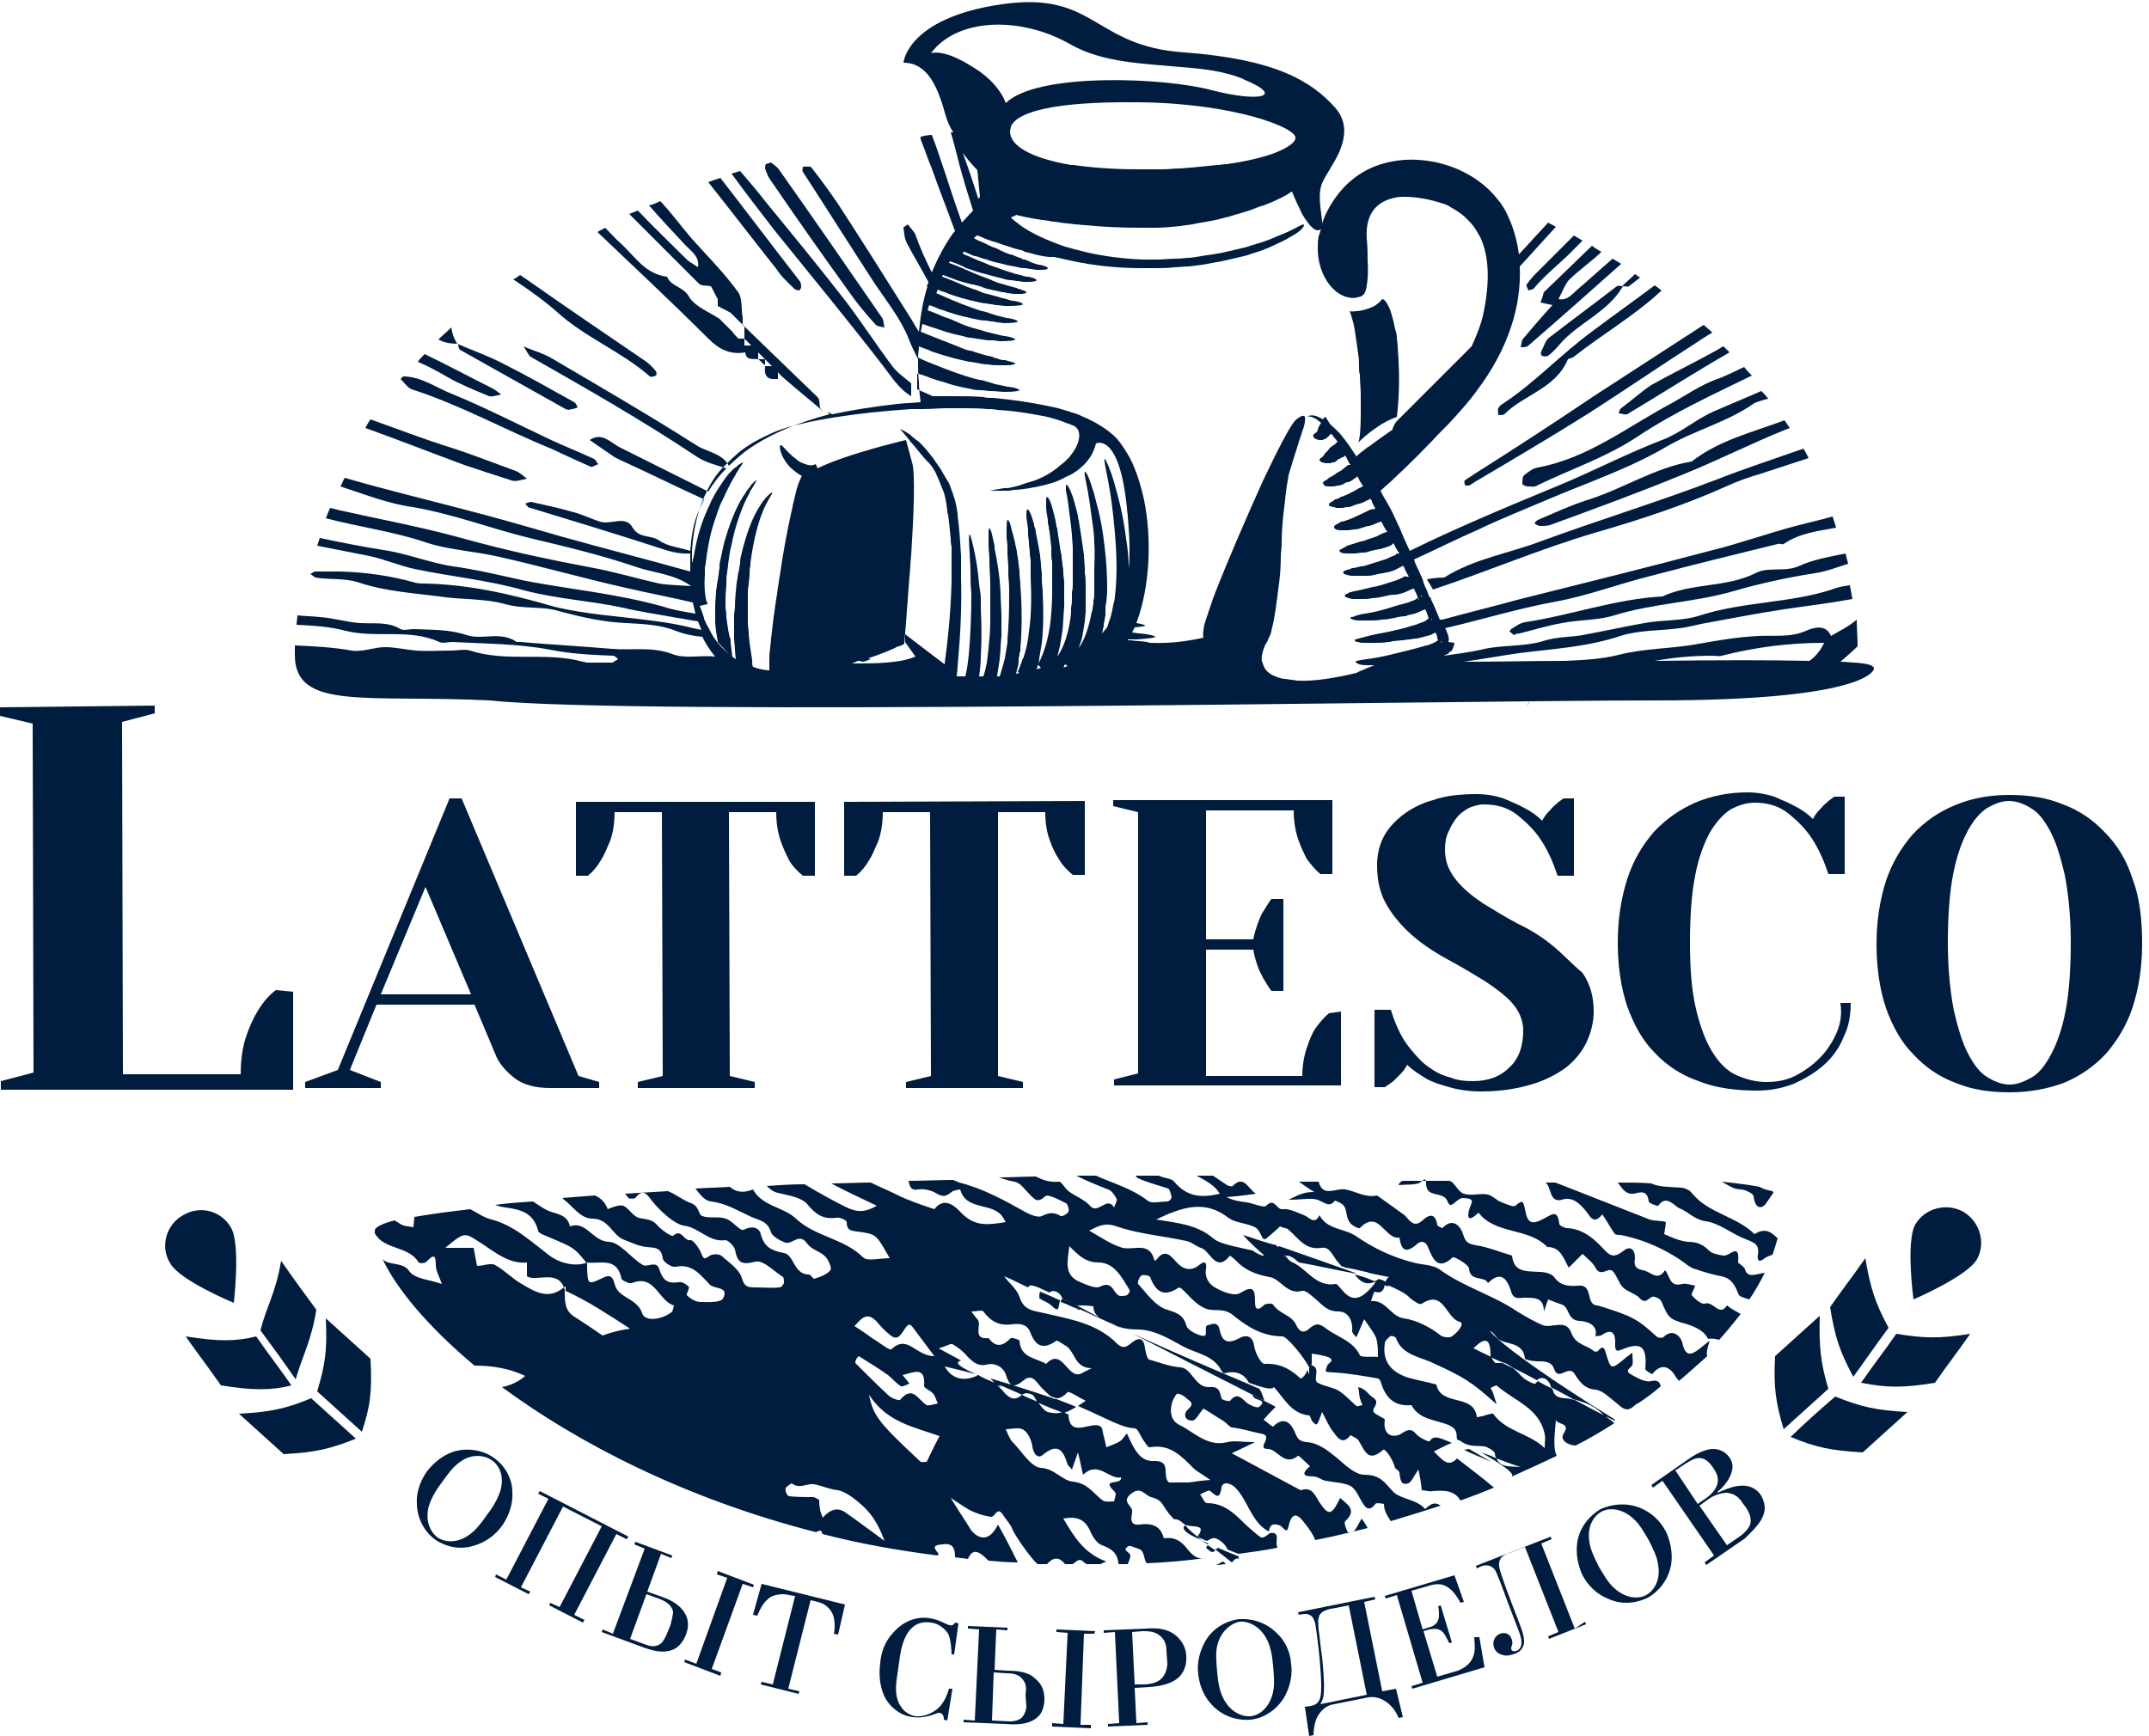 <svg width="250" height="202" viewBox="0 0 250 202" fill="none" xmlns="http://www.w3.org/2000/svg">
<path d="M32.1 115.2C31.3 115.8 30.6 116.6 30 117.6C29.5 118.4 29 119.5 28.6 120.7C28.2 121.9 28 123.4 28 125H14.3L14.2 84L18 83V82.1L0 82.3V83.3L3.8 84.2L3.9 124.8L0.1 125.8V126.8H34.1V115.4L32.1 115.2Z" fill="#001D3F"/>
<path d="M53.7 92.9H52.3L39.3 124.5L35.5 125.9V126.6H44.3V125.9L40.7 124.5L43.8 116.9H55.2L57.6 122.6C58 123.7 58.8 124.6 59.8 125.4C60.8 126.2 62.2 126.6 64 126.6H69.7V125.9L67.3 125.2L53.7 92.9ZM44.3 115.7L49.5 103.2L54.8 115.7H44.3Z" fill="#001D3F"/>
<path d="M67 93.3V101.9H68.4C69 101.4 69.5 100.8 69.9 100.1C70.3 99.5 70.6 98.7 71 97.8C71.3 96.9 71.5 95.8 71.5 94.5H77L77.1 125.2L74.2 125.9V126.6H87.8V125.9L84.9 125.2L84.8 94.5H90.3C90.3 95.8 90.5 96.9 90.8 97.8C91.1 98.7 91.5 99.5 91.8 100.1C92.2 100.8 92.8 101.4 93.4 101.9H94.8V93.3H67Z" fill="#001D3F"/>
<path d="M98.2 93.3V101.9H99.6C100.2 101.4 100.7 100.8 101.1 100.1C101.5 99.5 101.8 98.7 102.2 97.8C102.5 96.9 102.7 95.8 102.7 94.5H108.2L108.3 125.2L105.4 125.9V126.6H119V125.9L116.1 125.2V94.5H121.6C121.6 95.8 121.8 96.9 122.1 97.7C122.4 98.6 122.8 99.4 123.2 100C123.6 100.7 124.2 101.3 124.8 101.8H126.2V93.2L98.2 93.3Z" fill="#001D3F"/>
<path d="M154.6 117.9C154 118.4 153.5 119 153 119.7C152.6 120.3 152.3 121.1 152 122C151.7 122.9 151.5 124 151.5 125.2H140.3V110.5H145.8C145.9 111.2 146.1 111.8 146.3 112.4C146.5 113 146.8 113.5 147 113.9C147.3 114.4 147.6 114.9 147.9 115.3H149.3V104.6H147.9C147.6 105 147.3 105.5 147 106C146.7 106.4 146.5 107 146.3 107.5C146.1 108.1 145.9 108.7 145.8 109.3H140.3V94.3H150.5C150.5 95.6 150.7 96.7 151 97.6C151.3 98.5 151.7 99.3 152 99.9C152.5 100.6 153 101.2 153.6 101.7H155V93.1H129.5V93.8L132.4 94.5V124.9L129.6 125.6V126.3H156V117.7L154.6 117.9Z" fill="#001D3F"/>
<path d="M180.7 110.1C179.5 109.1 178.1 108.2 176.6 107.5C175.1 106.7 173.8 105.9 172.5 105.1C171.3 104.3 170.2 103.4 169.4 102.4C168.6 101.4 168.1 100.3 168.1 98.9C168.1 98.1 168.2 97.4 168.5 96.8C168.8 96.1 169.1 95.6 169.5 95.1C169.9 94.6 170.4 94.3 170.9 94C171.4 93.8 172 93.6 172.6 93.6C174.2 93.6 175.5 94 176.6 94.9C177.7 95.8 178.6 96.7 179.3 97.8C180.1 99 180.7 100.4 181.2 101.9H183.1V92.9H181.9C181.6 93.1 181.3 93.3 181 93.6C180.7 93.8 180.5 94.1 180.2 94.4C179.9 94.7 179.6 95.1 179.4 95.5C178.8 94.9 178.1 94.4 177.3 94C176.6 93.6 175.8 93.3 174.9 92.9C174 92.6 172.9 92.4 171.8 92.4C169.8 92.4 168.1 92.6 166.7 93.1C165.2 93.5 164 94.2 163.1 94.9C162.1 95.7 161.4 96.5 160.9 97.5C160.4 98.5 160.2 99.6 160.2 100.7C160.2 102.6 160.6 104.2 161.5 105.6C162.3 106.9 163.4 108.1 164.6 109.1C165.8 110.1 167.2 111 168.7 111.8C170.2 112.6 171.5 113.4 172.8 114.2C174 115 175.1 115.8 175.9 116.7C176.7 117.6 177.2 118.7 177.2 119.9C177.2 121.7 176.7 123.2 175.6 124.2C174.5 125.3 173.1 125.8 171.3 125.8C170.4 125.8 169.5 125.7 168.8 125.4C168 125.2 167.3 124.9 166.7 124.5C166.1 124.1 165.5 123.7 165.1 123.2C164.6 122.7 164.2 122.2 163.8 121.7C162.9 120.5 162.3 119.1 161.8 117.5H159.9V126.5H161.1C161.4 126.3 161.7 126.1 162.1 125.8C162.3 125.6 162.6 125.3 162.9 125C163.2 124.7 163.5 124.3 163.7 123.9C164.3 124.5 165.1 125 165.9 125.5C166.6 125.9 167.5 126.2 168.6 126.5C169.6 126.8 170.9 127 172.3 127C174.5 127 176.4 126.7 178.1 126.2C179.8 125.7 181.1 125 182.2 124.2C183.3 123.3 184.1 122.3 184.6 121.2C185.1 120.1 185.4 118.9 185.4 117.7C185.4 116 185 114.5 184.1 113.2C182.9 112.2 181.9 111.1 180.7 110.1Z" fill="#001D3F"/>
<path d="M213.6 120.3C213.1 121.4 212.5 122.3 211.6 123.2C210.8 124 209.8 124.7 208.8 125.2C207.8 125.7 206.7 125.9 205.5 125.9C204.3 125.9 203.1 125.6 202 125.1C200.9 124.6 200 123.7 199.2 122.4C198.4 121.1 197.8 119.5 197.3 117.4C196.8 115.3 196.6 112.8 196.6 109.6C196.6 106.5 196.8 103.9 197.2 101.9C197.6 99.8 198.2 98.2 198.9 96.9C199.6 95.7 200.4 94.8 201.3 94.2C202.2 93.7 203.2 93.4 204.1 93.4C205.7 93.4 207 93.8 208.1 94.7C209.2 95.6 210.1 96.5 210.8 97.6C211.6 98.8 212.2 100.2 212.7 101.7H214.6V92.7H213.4C213.1 92.9 212.8 93.1 212.5 93.4C212.2 93.6 212 93.9 211.7 94.2C211.4 94.5 211.1 94.9 210.9 95.3C210.3 94.7 209.6 94.2 208.8 93.8C208.1 93.4 207.3 93.1 206.4 92.7C205.5 92.4 204.4 92.2 203.3 92.2C201.1 92.2 199.1 92.6 197.2 93.4C195.4 94.2 193.8 95.3 192.4 96.8C191.1 98.3 190 100.1 189.3 102.3C188.6 104.5 188.2 106.9 188.2 109.7C188.2 112.5 188.6 115 189.3 117.1C190.1 119.3 191.1 121.1 192.5 122.5C193.9 124 195.6 125.1 197.6 125.8C199.6 126.6 201.9 126.9 204.4 126.9C206 126.9 207.4 126.6 208.7 126.1C210 125.5 211.2 124.8 212.2 123.9C213.2 123 214 121.9 214.5 120.6C215.1 119.4 215.3 118.1 215.3 116.7H214.1C214.3 118.1 214.1 119.2 213.6 120.3Z" fill="#001D3F"/>
<path d="M248.1 102.3C247.4 100.1 246.3 98.3 244.9 96.9C243.5 95.4 241.9 94.3 240 93.6C238.1 92.8 236 92.5 233.7 92.5C231.4 92.5 229.3 92.9 227.4 93.7C225.5 94.5 223.9 95.6 222.5 97.1C221.2 98.6 220.1 100.4 219.4 102.5C218.7 104.7 218.3 107.1 218.3 109.9C218.3 112.7 218.7 115.2 219.4 117.3C220.2 119.5 221.2 121.3 222.6 122.7C224 124.2 225.6 125.3 227.5 126C229.4 126.8 231.5 127.1 233.8 127.1C236.1 127.1 238.2 126.7 240.1 126C242 125.2 243.6 124.1 245 122.6C246.3 121.1 247.4 119.3 248.1 117.2C248.8 115 249.2 112.6 249.2 109.8C249.2 106.9 248.9 104.4 248.1 102.3ZM240.3 117.6C239.9 119.7 239.3 121.4 238.6 122.7C237.9 124 237.2 124.9 236.3 125.4C235.4 125.9 234.6 126.2 233.8 126.2C233 126.2 232.1 125.9 231.3 125.4C230.4 124.9 229.7 124 229 122.7C228.3 121.4 227.8 119.7 227.3 117.6C226.9 115.5 226.6 112.9 226.6 109.7C226.6 106.6 226.8 103.9 227.2 101.8C227.6 99.7 228.2 98 228.9 96.7C229.6 95.4 230.4 94.5 231.2 94C232.1 93.5 232.9 93.2 233.7 93.2C234.5 93.2 235.4 93.5 236.2 94C237.1 94.5 237.8 95.4 238.5 96.7C239.2 98 239.7 99.7 240.2 101.8C240.6 103.9 240.9 106.5 240.9 109.7C240.9 112.8 240.7 115.5 240.3 117.6Z" fill="#001D3F"/>
<path d="M57.4 169.6C56.3 168.8 54.5 168.4 52.8 168.9C51.6 169.3 50.5 170.1 49.6 171.3C48.8 172.5 48.4 173.8 48.5 175.1C48.6 177.2 49.8 178.6 50.7 179.2C51.6 179.8 53.3 180.5 55.3 179.8C56.5 179.4 57.6 178.7 58.5 177.4C59.3 176.2 59.7 174.8 59.6 173.6C59.6 171.9 58.6 170.4 57.4 169.6ZM58.2 173.5C57.9 174.4 57.4 175.3 56.7 176.2C56 177.2 55.4 178 54.7 178.5C53.3 179.6 51.8 179.5 50.9 178.9C50.1 178.3 49.4 177 49.9 175.2C50.2 174.3 50.7 173.4 51.4 172.5C52.1 171.5 52.7 170.7 53.4 170.2C54.8 169.1 56.3 169.3 57.2 169.9C58.1 170.5 58.7 171.8 58.2 173.5Z" fill="#001D3F"/>
<path d="M71.7 178.5L72.9 179.1L73.1 178.8L62.8 173.5L62.6 173.8L63.8 174.4L58.9 183.8L57.7 183.2L57.6 183.5L61.5 185.5L61.7 185.2L60.6 184.7L65.5 175.3L70 177.6L65.1 187L64 186.5L63.9 186.8L67.8 188.8L68 188.5L66.8 187.9L71.7 178.5Z" fill="#001D3F"/>
<path d="M83.5 182.8L83.4 183.2L84.6 183.6L81 193.6L79.7 193.1L79.6 193.4L83.8 195L83.9 194.6L82.8 194.2L86.4 184.3L87.6 184.7L87.7 184.4L83.5 182.8Z" fill="#001D3F"/>
<path d="M79.6 187.6C78.9 186.5 77.6 186 76.7 185.7L75.3 185.2L76.9 180.8L78.1 181.3L78.2 181L73.9 179.4L73.8 179.7L75 180.2L71.3 190.1L70.1 189.6L70 189.9L74.6 191.6C75.7 192 77.1 192.5 78.4 191.9C79 191.6 79.5 191 79.8 190.2C80.1 189.4 80.2 188.5 79.6 187.6ZM78 189.1L77.5 190.3C77.3 190.7 77.1 191.1 76.8 191.3C76.5 191.5 76 191.7 75.2 191.4L73.3 190.7L75.2 185.5L76.6 186C77.4 186.3 78.1 186.7 78.3 187.5C78.3 188 78.1 188.6 78 189.1Z" fill="#001D3F"/>
<path d="M87.6 187.9L88.1 188C88.3 187.5 88.7 186.6 89.3 186.1C89.7 185.7 90.3 185.5 91.2 185.5C91.5 185.5 92.1 185.7 92.5 185.7L89.9 196L88.6 195.7L88.5 196L92.9 197.1L93 196.8L91.7 196.5L94.3 186.2C95.2 186.4 95.5 186.5 95.7 186.6C96.3 186.9 96.7 187.4 96.9 187.9C97.2 188.7 97.1 189.8 97 190.1L97.5 190.2L98.3 186.7L88.6 184.3L87.6 187.9Z" fill="#001D3F"/>
<path d="M110.5 189.1C110.3 189.1 110 188.9 109.5 188.7C109.1 188.5 108.7 188.4 108.2 188.3C107.1 188.1 105.3 188.3 103.8 190.1C102.9 191.1 102.5 192.3 102.4 193.5C102.2 195 102.4 196.2 102.8 197.2C103.5 198.8 105 199.7 106.2 199.8C107 199.9 107.6 199.8 108.3 199.6C108.7 199.5 109 199.3 109.3 199.3C109.8 199.4 109.8 199.9 109.8 200.1L110.2 200.2L110.8 196.5H110.4C110.2 197.2 109.9 197.9 109.4 198.5C108.7 199.3 107.5 199.8 106.5 199.7C105.9 199.6 105.2 199.2 104.9 198.7C104.1 197.7 104.2 196.4 104.3 195.5L104.7 192.7C104.8 192 105.1 190.4 106 189.5C106.4 189.1 107.1 188.6 108.3 188.8C109.2 188.9 109.9 189.5 110.3 190.1C110.6 190.7 110.7 192 110.7 192.5H111L111.5 188.9L111.1 188.8C111 189 110.8 189.2 110.5 189.1Z" fill="#001D3F"/>
<path d="M117.2 194.4L115.7 194.3L115.9 189.6L117.2 189.7V189.4L112.6 189.2V189.5L113.9 189.6L113.4 200.2L112.1 200.1V200.4L117 200.6C118.2 200.7 119.7 200.7 120.7 199.8C121.2 199.4 121.5 198.6 121.5 197.7C121.5 196.9 121.3 196 120.4 195.3C119.6 194.5 118.2 194.4 117.2 194.4ZM119.4 198.5C119.4 199 119.2 199.4 119 199.7C118.8 200 118.3 200.3 117.5 200.3L115.4 200.2L115.6 194.6L117.1 194.7C118 194.7 118.7 194.9 119.1 195.6C119.4 196 119.4 196.6 119.3 197.2L119.4 198.5Z" fill="#001D3F"/>
<path d="M122.9 189.9L124.2 190L123.7 200.6L122.4 200.5V200.9L126.9 201.1V200.7H125.7L126.1 190.1H127.3L127.4 189.8L122.9 189.6V189.9Z" fill="#001D3F"/>
<path d="M133.4 189.5L128.4 189.7V190L129.7 189.9L130.2 200.5L128.9 200.6V200.9L133.5 200.7V200.4L132.2 200.5L132 196.4L133.7 196.3C135.1 196.2 136.4 195.9 137.2 195.1C137.5 194.8 138.1 194 138 192.7C138 192.2 137.8 191.2 136.9 190.4C135.9 189.5 134.6 189.4 133.4 189.5ZM134.9 195.5C134.4 195.9 133.4 196 133.1 196H132L131.7 189.9L132.9 189.8C133.5 189.8 134.3 189.8 134.9 190.3C135.7 190.9 135.7 191.8 135.7 192.2L135.8 193.5C135.8 194.1 135.6 195 134.9 195.5Z" fill="#001D3F"/>
<path d="M148.5 190C147.2 188.7 145.5 188.3 144.1 188.4C142.7 188.6 141.1 189.4 140.2 191C139.6 192.1 139.2 193.4 139.4 194.9C139.6 196.4 140.2 197.6 141.1 198.5C142.6 200 144.4 200.2 145.5 200.1C146.6 200 148.3 199.3 149.4 197.5C150 196.4 150.4 195.1 150.2 193.6C150.1 192.1 149.4 190.8 148.5 190ZM148.1 196.9C147.7 198.7 146.5 199.6 145.5 199.7C144.5 199.8 143.1 199.2 142.3 197.6C141.9 196.8 141.7 195.8 141.6 194.6C141.5 193.4 141.4 192.4 141.6 191.5C142 189.8 143.2 188.9 144.2 188.7C145.2 188.6 146.6 189.2 147.4 190.8C147.8 191.6 148 192.6 148.1 193.8C148.2 194.9 148.3 196 148.1 196.9Z" fill="#001D3F"/>
<path d="M160.8 196.8L158.7 186.4L160 186.1L159.9 185.8L151 187.6L151.1 187.9C151.6 187.8 152.1 187.7 152.5 188C152.8 188.2 152.9 188.6 153 188.9C153.2 190 153.4 191.9 153.5 192.8C153.8 196.2 153.7 197 153.6 197.5C153.4 198.2 153 198.4 152.5 198.5L151.8 198.6L152.3 202L152.8 201.9C152.8 201.4 152.9 200.7 153.1 200.1C153.5 199.1 154.3 198.4 155.2 198.3L158.7 197.6C159.5 197.4 160.1 197.4 160.9 197.8C161.8 198.3 162.4 199.1 162.7 199.9L163.2 199.8L162.4 196.5L160.8 196.8ZM153.6 198.3C153.9 197.8 154 197.4 154 196.9C154.1 195.8 153.9 193.9 153.8 192.8C153.7 192.3 153.5 190.2 153.4 189.6C153.4 189.2 153.2 188.3 153.6 187.8C153.9 187.4 154.6 187.2 155.4 187.1L156.9 186.8L159 197.2L153.6 198.3Z" fill="#001D3F"/>
<path d="M171.5 190.5C171.6 191.6 171.6 192.2 171.4 192.7C171 193.9 169.8 194.3 169.6 194.4L167.2 195.1L165.6 189.8L166.3 189.6C166.8 189.5 167.5 189.4 168 190.1C168.2 190.4 168.5 191 168.6 191.2L168.9 191.1L167.6 186.8L167.3 186.9C167.4 187.2 167.4 187.7 167.4 188.1C167.3 189.1 166.5 189.3 166.1 189.4L165.5 189.6L164.2 185.1L166.3 184.5C167.3 184.2 168 184.3 168.7 184.9C169.1 185.2 169.6 185.9 169.9 186.5L170.3 186.4L169.2 183.3L161.1 185.7L161.2 186L162.5 185.6L165.5 195.8L164.2 196.2L164.3 196.5L172.7 194L172.1 190.5H171.5Z" fill="#001D3F"/>
<path d="M183.2 189.5L179.3 179.6L180.5 179.1L180.4 178.8L171.7 182.2L171.8 182.5L172.2 182.3C172.4 182.2 173 182 173.5 182.3C173.9 182.5 174.1 183 174.2 183.3C174.6 184.2 174.3 183.5 175.5 186.7L176.5 189.3C176.8 190.1 177 190.6 177 191.1C177 191.7 176.7 192 176.4 192.1C176 192.2 175.9 192.1 175.8 191.9C175.8 191.8 175.8 191.6 175.9 191.4C176 191.1 175.9 190.8 175.8 190.6C175.6 190.1 175.1 189.9 174.5 190.1C173.8 190.4 173.6 191.1 173.8 191.7C174 192.3 174.5 192.5 174.9 192.6C175.3 192.7 175.8 192.6 176.3 192.4C176.6 192.3 177.3 191.9 177.3 191C177.3 190.4 177.1 189.8 176.8 189L175.8 186.4C175 184.3 174.7 183.4 174.5 182.7C174.4 182.4 174.3 181.9 174.5 181.5C174.7 181 175.3 180.8 175.6 180.7L177.4 180L181.3 189.9L180.1 190.4L180.2 190.7L184.5 189L184.4 188.7L183.2 189.5Z" fill="#001D3F"/>
<path d="M194.4 182.1C194.6 180.9 194.4 179.5 193.8 178.2C193.1 176.9 192.1 176 190.9 175.5C189.3 174.8 187.5 175 186.2 175.6C185 176.3 183.8 177.6 183.5 179.4C183.3 180.6 183.5 182 184.1 183.3C184.8 184.6 185.8 185.5 187 186C188.9 186.9 190.7 186.4 191.7 185.9C192.6 185.4 194 184.2 194.4 182.1ZM191.5 185.6C190.6 186.1 189.1 186 187.8 184.8C187.1 184.2 186.6 183.3 186 182.3C185.5 181.3 185 180.3 184.9 179.4C184.6 177.6 185.4 176.4 186.3 175.9C187.2 175.4 188.7 175.5 190 176.7C190.7 177.3 191.2 178.2 191.8 179.2C192.3 180.2 192.8 181.2 192.9 182.1C193.2 183.9 192.4 185.1 191.5 185.6Z" fill="#001D3F"/>
<path d="M205.2 176.1C205.4 175.5 205.3 174.7 204.8 173.9C204.5 173.5 203.8 172.7 202.2 172.9C201.4 173 200.5 173.4 199.8 173.7V173.6C200.4 173.1 201 172.4 201.3 171.7C201.6 171 201.7 170.3 201.2 169.6C200.7 168.9 200 168.6 199.3 168.6C198.8 168.6 197.8 168.8 196.4 169.8L192.1 172.8L192.3 173.1L193.4 172.3L199.4 181L198.3 181.8L198.5 182.1L203 179C203.9 178.1 204.9 177.2 205.2 176.1ZM194.9 171.1L196.1 170.3C196.6 170 197.3 169.5 198 169.7C198.6 169.8 199.1 170.5 199.3 170.8C199.5 171.1 200 171.8 199.8 172.6C199.7 173.2 199.1 173.9 198.5 174.3L197.5 175L194.9 171.1ZM203.6 177.4C203.4 177.9 202.9 178.4 202.5 178.7L200.9 179.8L197.7 175.2L198.8 174.4C199.4 174 200.2 173.7 200.9 173.7C201.8 173.8 202.3 174.2 202.8 175C203.8 176.2 203.7 177 203.6 177.4Z" fill="#001D3F"/>
<path d="M27.8 164.5C29.9 166.4 30.9 167.3 33 169.2C36.7 169 38.4 168.6 41.4 167.4C39.3 165.5 38.3 164.6 36.2 162.7C33.3 163.9 31.5 164.3 27.8 164.5Z" fill="#001D3F"/>
<path d="M43.1 158.1C41 156.2 40 155.3 37.9 153.4C38.1 157.1 37.8 158.9 36.9 161.9C39 163.8 40 164.7 42.1 166.6C43.1 163.6 43.3 161.8 43.1 158.1Z" fill="#001D3F"/>
<path d="M33.9 161.2C32.3 158.9 31.4 157.8 29.8 155.5C27.5 156.1 25.3 156.1 21.6 155.5C23.2 157.8 24.1 158.9 25.7 161.2C29.4 161.8 31.6 161.8 33.9 161.2Z" fill="#001D3F"/>
<path d="M36.8 152.4C35.1 150.1 34.3 149 32.7 146.7C32.1 150.4 31 152 30.3 154.8C32 157.1 32.8 158.2 34.4 160.5C35.2 157.7 36.2 156.1 36.8 152.4Z" fill="#001D3F"/>
<path d="M26.9 142.9C25.8 140.9 23.3 140.2 21.3 141.4C19.3 142.5 18.6 145.1 19.8 147C20.9 149 27.2 151.6 27.2 151.6C27.2 151.6 28 144.9 26.9 142.9Z" fill="#001D3F"/>
<path d="M208.3 167.2C211.2 168.4 213 168.8 216.7 169C218.8 167.1 219.8 166.2 221.9 164.3C218.2 164.1 216.5 163.7 213.5 162.5C211.4 164.3 210.3 165.3 208.3 167.2Z" fill="#001D3F"/>
<path d="M211.7 153.1C209.6 155 208.6 155.9 206.5 157.8C206.3 161.5 206.6 163.3 207.5 166.3C209.6 164.4 210.6 163.5 212.7 161.6C211.8 158.6 211.6 156.8 211.7 153.1Z" fill="#001D3F"/>
<path d="M220.6 155.2C219 157.5 218.1 158.6 216.5 160.9C219.6 161.5 221.4 161.5 225.1 160.9C226.7 158.6 227.6 157.5 229.2 155.2C225.5 155.8 223.7 155.7 220.6 155.2Z" fill="#001D3F"/>
<path d="M219.7 154.5C218.2 151.7 217.6 150 217 146.4C215.4 148.7 214.5 149.8 212.9 152.1C213.5 155.8 214.1 157.4 215.6 160.2C217.2 158 218 156.8 219.7 154.5Z" fill="#001D3F"/>
<path d="M228.4 141C226.4 139.9 223.9 140.6 222.8 142.5C221.7 144.5 222.6 151.2 222.6 151.2C222.6 151.2 228.9 148.5 230 146.5C231 144.7 230.4 142.2 228.4 141Z" fill="#001D3F"/>
<path d="M61.4 80.5C62.4 80.5 63.5 80.5 64.6 80.5C64.6 80.5 64.7 80.5 64.7 80.4C63.4 80.4 62.2 80.4 60.9 80.4C61.1 80.4 61.3 80.5 61.4 80.5Z" fill="#001D3F"/>
<path d="M179.2 63C175.5 64.4 171.5 65 168 67.2C167.3 67.2 166.6 67.3 166 67.4C166.2 67.8 166.5 68.2 166.7 68.6C173 66.5 179.1 63.9 185.5 62C190.7 60.5 195.9 58.8 200.8 56.6C202.1 56 203.5 55.5 204.9 55.1C206.7 54.5 208.6 53.9 210.4 53.3C210.2 52.9 210 52.5 209.8 52.2C206.4 53.4 203 54.5 199.7 55.8C192.9 58.4 186 60.5 179.2 63Z" fill="#001D3F"/>
<path d="M184.6 58.2C182.7 58.8 180.8 59.7 178.9 60.5C178.7 60.6 178.6 60.8 178.5 60.9C178.7 61 178.9 61.2 179.2 61.2C179.6 61.2 179.9 61.2 180.3 61.1C185.5 59.2 190.7 57.3 195.8 55.2C199.8 53.6 203.7 51.6 207.7 50C207.9 49.9 208.1 49.9 208.2 49.8C208 49.5 207.8 49.2 207.6 48.9C203.9 50.3 200 51.2 196.8 53.7C192.5 54.4 188.8 56.9 184.6 58.2Z" fill="#001D3F"/>
<path d="M194.5 46.9C189.4 49.6 184.8 53.3 178.9 54.4C178.3 54.5 177.8 54.9 177.3 55.3C177.1 55.5 177.1 55.9 177.1 56.3C177.1 56.4 177.5 56.6 177.7 56.6C178.1 56.6 178.5 56.7 178.8 56.5C182.7 54.6 186.9 53.2 190.5 50.8C194.7 48 199.3 45.9 203.8 43.7C203.5 43.4 203.2 43.1 202.9 42.7C201.8 43.2 200.7 43.8 199.5 44.2C197.7 44.9 196.1 46 194.5 46.9Z" fill="#001D3F"/>
<path d="M171.6 55.1C171.2 55.4 170.8 55.6 170.4 55.9C170.3 56 170.4 56.3 170.4 56.4C170.4 56.5 170.6 56.5 170.9 56.5C171.1 56.4 171.4 56.2 171.7 56C176.1 53.4 180.5 50.8 184.8 48.1C189 45.4 193.1 42.6 197.3 39.9C197.9 39.5 198.5 39.1 199.2 38.7C198.9 38.4 198.5 38.1 198.2 37.8C193.9 40.6 189.7 43.3 185.4 46.1C180.8 49.2 176.2 52.2 171.6 55.1Z" fill="#001D3F"/>
<path d="M56.9 46.1C57.3 46.2 57.8 46 58.3 45.9C58 45.7 57.7 45.4 57.3 45.2C54.7 43.9 52.1 42.5 49.4 41.2C49.1 41.5 48.8 41.8 48.6 42.1C49.8 42.6 50.9 43.2 52.1 43.9C53.5 44.7 55.2 45.4 56.9 46.1Z" fill="#001D3F"/>
<path d="M188.6 47.5C188.4 47.6 188.4 47.9 188.3 48.1C188.6 48.1 189.1 48.3 189.3 48.2C193.3 45.8 197.2 43.3 201.2 41C201 40.8 200.7 40.5 200.5 40.3C200.2 40.4 200 40.6 199.8 40.7C197.3 42.1 194.6 43.4 192.1 44.8C190.9 45.6 189.8 46.6 188.6 47.5Z" fill="#001D3F"/>
<path d="M174.8 47C174.6 47.1 174.4 47.3 174.3 47.5C174.2 47.7 174.3 48 174.3 48.3C174.5 48.3 174.9 48.3 175 48.2C177.3 45.9 181 45.2 182.4 41.8C182.5 41.7 182.9 41.7 183.1 41.5C186.4 38.9 190.2 36.7 193.3 33.8C193 33.6 192.8 33.4 192.5 33.2C190.1 35 187.7 36.7 185.3 38.5C181.6 41.2 178.6 44.5 174.8 47Z" fill="#001D3F"/>
<path d="M95.4 47.4C95.3 47 95.4 46.5 95.1 46.2C92.2 43.4 89.3 40.6 86.4 37.8C86.4 37.5 86.4 37.3 86.4 37C86.2 35.9 86.4 34.6 85.8 33.9C84.2 31.7 82.3 29.8 80.5 27.8C79.3 26.4 78.2 24.9 77 23.6C76.9 23.5 76.8 23.4 76.8 23.4C76.4 23.6 76 23.8 75.5 23.9C76.9 25.5 78.3 27 79.8 28.6C80.5 29.3 81.4 29.9 81.2 31.1C80.8 30.8 80.4 30.6 80 30.3C78.1 28.4 76.1 26.5 74.2 24.5C73.9 24.6 73.5 24.8 73.2 24.9C75.9 27.6 78.6 30.3 81.3 33C81.6 33.3 82.2 33.2 82.7 33.3C83 33.8 83.2 34.3 83.5 34.8C83.5 35.1 83.5 35.3 83.5 35.6C84 35.9 84.5 36.1 85 36.4C85.2 36.6 85.5 36.9 85.8 37.2C86.1 37.5 86.3 37.7 86.6 37.9C86.6 38.4 86.6 38.9 86.6 39.4C86.9 39.7 87.1 39.9 87.4 40.2C87.2 40.2 86.9 40.2 86.6 40.2C86.6 40 86.6 39.7 86.6 39.4C86.4 39.4 86.1 39.4 85.9 39.4C85.7 39.2 85.4 38.9 85.2 38.6C84.7 38.1 84.2 37.6 83.7 37.1C82.5 36.3 80.9 35.7 80.2 34.6C79.5 33.3 78.1 33.4 77.6 32.2C75.1 31.9 73.9 29.9 72.3 28.4C71.6 27.8 71 27.1 70.4 26.5C70.1 26.7 69.8 26.8 69.5 27C73.8 31.1 78.2 35.2 82.4 39.4C83.7 40.7 85 41.3 86.7 41C86.8 42 87.6 41.7 88.2 41.8C88.5 42 88.7 42.3 89 42.5C89 42.4 89 42.2 89 42.1C89 42 89 41.9 89 41.8C88.8 41.8 88.5 41.8 88.2 41.8C88.2 41.5 88.2 41.3 88.2 41C88.4 41.2 88.7 41.5 89 41.8C89.2 42 89.5 42.3 89.8 42.6C89.5 42.6 89.3 42.6 89 42.6C88.9 43.5 89.1 44 89.8 44.1C90 44.1 90.3 44.1 90.5 44.1C90.5 43.9 90.5 43.6 90.5 43.3C90.7 43.6 91 43.8 91.3 44.1C92.8 45.4 94.3 46.6 95.8 47.9C95.4 47.5 95.4 47.5 95.4 47.4Z" fill="#001D3F"/>
<path d="M47.9 45.3C53.5 47.1 58.7 50 64.1 52.2C65.6 52.9 67.1 53.6 68.7 54.3C68.9 54.4 69.3 54.1 69.6 54C69.4 53.8 69.3 53.5 69.1 53.4C67.4 52.6 65.6 51.9 63.9 51.1C60.1 49.3 56.4 47.4 52.5 45.8C50.7 45.1 49 43.8 46.9 43.8C46.8 43.9 46.7 44 46.6 44.1C47.1 44.6 47.4 45.1 47.9 45.3Z" fill="#001D3F"/>
<path d="M102.6 42.4C103.7 43.8 104.5 45.2 106 46.1C106 45.6 106 45.1 106 44.6C105.3 44 104.4 43.4 103.8 42.6C102 40.2 100.3 37.6 98.5 35.2C95.4 31.2 92.2 27.3 89 23.4C88.1 22.2 87.1 21.1 86.1 19.9C85.8 20 85.4 20.1 85.1 20.2C86.7 22.4 88.4 24.6 90.1 26.8C94.3 32 98.5 37.1 102.6 42.4Z" fill="#001D3F"/>
<path d="M75.6 43.8C75.7 43.9 76.1 43.8 76.3 43.7C76.4 43.7 76.4 43.3 76.3 43.2C76 42.8 75.6 42.4 75.2 42.1C70.5 38.9 65.8 35.7 61.1 32.4C60.9 32.3 60.7 32.1 60.5 32C60.2 32.2 60 32.4 59.7 32.5C61.5 33.7 63.2 34.9 64.8 36.3C68.1 39.3 72.3 40.9 75.6 43.8Z" fill="#001D3F"/>
<path d="M179.2 35.2C179.7 35.3 180.1 35.4 180.6 35.5C179.4 36.8 178.3 38.1 177.2 39.4C177 39.6 177 40.1 176.9 40.4C177.2 40.4 177.5 40.4 177.7 40.3C181.4 37.1 185 33.9 188.6 30.7C188.3 30.5 187.9 30.3 187.6 30.1C186.2 31.3 184.9 32.5 183.5 33.7C182.8 34.3 182.3 35 181.3 34.8C181.7 34.1 182 33.2 182.5 32.6C183.6 31.5 184.9 30.6 186.1 29.5C186.2 29.4 186.2 29.4 186.3 29.3C185.9 29.1 185.6 28.9 185.2 28.6C183.3 30.4 181.5 32.2 179.6 34C179.5 34.3 179.4 34.8 179.2 35.2Z" fill="#001D3F"/>
<path d="M98.8 34C99.7 35.3 100.7 36.5 101.8 37.7C102 38 102.5 38 102.9 38.1C102.8 37.8 102.8 37.4 102.7 37.1C98.7 31.3 94.7 25.5 90.6 19.7C90.3 19.3 89.9 19.1 89.7 18.9C89.5 19 89.3 19 89.1 19.1C89 19.3 89 19.4 89 19.6C89.2 20.1 89.3 20.5 89.6 20.9C92.6 25.3 95.7 29.7 98.8 34Z" fill="#001D3F"/>
<path d="M188.1 33.3C185.5 35.3 182.8 37.3 180.2 39.3C179.8 39.6 179.6 40.3 179.3 40.9C179.2 41.1 179.3 41.4 179.4 41.4C179.6 41.5 180 41.5 180.1 41.4C180.6 41 181.1 40.5 181.5 40C183.7 37.5 187.1 36.3 188.8 33.3C189 33.3 189.4 33.4 189.5 33.3C189.9 33 190.4 32.6 190.8 32.3C190.6 32.2 190.4 32 190.2 31.9C189.7 32.4 189.2 32.8 188.7 33.3C188.6 33.3 188.3 33.2 188.1 33.3Z" fill="#001D3F"/>
<path d="M177.6 33.1C177.5 33.2 177.7 33.5 177.8 33.8C178 33.7 178.3 33.7 178.4 33.6C179.9 31.8 181.7 30.5 183.3 28.8C183.6 28.5 183.8 28.3 184.1 28C183.8 27.8 183.4 27.6 183.1 27.4C181.6 28.9 180.1 30.4 178.6 31.9C178.2 32.3 177.9 32.7 177.6 33.1Z" fill="#001D3F"/>
<path d="M92.4 33.6C92.5 33.7 92.8 33.8 93 33.8C93 33.8 93.1 33.6 93.2 33.5C93.2 33.3 93.2 33 93.1 32.8C90 28.8 86.9 24.7 83.8 20.7C83.3 20.9 82.8 21 82.4 21.2C85.1 24.6 87.7 28 90.4 31.4C90.9 32.2 91.7 32.9 92.4 33.6Z" fill="#001D3F"/>
<path d="M53.5 40.7C57.6 43 61.7 45.3 65.8 47.6C66 47.7 66.3 47.7 66.5 47.6C66.7 47.6 67 47.5 67.2 47.4C67.1 47.2 67 46.9 66.8 46.8C64.1 45.3 61.3 43.7 58.5 42.3C56.8 41.4 55 40.8 53.2 40C52.8 39.4 52.6 38.8 52.5 38.1C52 38.6 51.5 39 51 39.5C51.7 39.9 52.5 40 53.3 40C53.3 40.3 53.4 40.6 53.5 40.7Z" fill="#001D3F"/>
<path d="M59.5 55.9C60 56.1 60.7 55.8 61.3 55.7C60.9 55.4 60.5 55 60 54.8C57.5 53.9 55 52.9 52.5 52.1C49.3 51.1 46.2 49.9 43.1 48.8C42.9 49.1 42.7 49.4 42.5 49.8C46.4 51.2 50.2 52.7 54 54.1C55.8 54.7 57.6 55.3 59.5 55.9Z" fill="#001D3F"/>
<path d="M204.2 66.7C200.8 68.4 196.8 67.8 193.4 69.4C187.9 69.7 182.7 71.6 177.4 72.4C176.8 72.5 176.3 72.9 175.8 73.2C175.7 73.3 175.6 73.5 175.6 73.5C175.8 73.6 175.9 73.7 176.1 73.9C176.3 73.8 176.5 73.7 176.8 73.7C178.4 73.3 180 72.8 181.7 72.5C183.7 72.1 185.9 72.2 187.8 71.6C192.3 70.2 197.1 70.1 201.6 68.8C204.7 67.9 207.9 67.2 211.1 66.7C212.5 66.5 213.7 66 215 65.6C214.9 65.2 214.8 64.8 214.7 64.4C212.8 64.8 210.9 65.1 209.2 65.9C207.5 66.6 205.7 65.9 204.2 66.7Z" fill="#001D3F"/>
<path d="M215.8 77.1C215.3 77.1 214.8 77 214.1 77C214.8 76.4 215.5 75.8 216.1 75.2C216.1 74.2 216 73.1 216 72.1C215.1 72.9 214 73.4 213 74C212.4 72.5 210.8 73.1 210.1 73.4C208.3 74.2 206.5 73.9 204.6 74C202.3 74.1 199.9 74.5 197.7 74.9C194.6 75.5 191.4 75.4 188.3 76.2C186.3 76.7 184.2 76.8 182.1 76.9C178.4 76.9 174.4 77 170.3 77C172.4 76.7 174.6 76.3 176.7 76C180.6 75.5 184.6 75.3 188.5 74C190.7 73.3 193.1 73.4 195.4 73.1C196.2 73 197 72.8 197.9 72.6C201.1 72 204.3 71.4 207.5 70.9C210.2 70.5 212.8 70.2 215.5 69.7C215.4 69.2 215.3 68.6 215.2 68.1C214.5 68.2 213.8 68.3 213.1 68.6C208.1 70.2 202.8 70 197.8 71.6C195.7 72.3 193.4 72.1 191.3 72.5C189 72.9 186.8 73.4 184.6 73.8C182.9 74.2 181.3 74 179.5 74.6C177.2 75.3 174.6 75 172.3 75.6C170.9 75.9 169.4 76.1 168 76.3C168.1 76.2 168.2 76.2 168.4 76.1C168.5 76.1 168.5 76 168.6 75.9C168.7 75.8 168.8 75.8 168.9 75.7L169 75.5C169 75.4 169.1 75.3 169.1 75.2C169.2 75 169.2 74.9 169.2 74.8L168.5 74.7C168.6 74.3 168.5 73.9 168.3 73.5C168.3 73.4 168.2 73.2 168.1 73.1C172.4 72.1 176.6 70.8 181 70C184.8 69.3 188.4 67.9 192.1 67C197 65.7 201.9 64.5 206.8 63.3C207 63.2 207.4 63.4 207.5 63.3C209.4 62 211.5 61.8 213.6 61.4C213.5 61 213.3 60.5 213.2 60.1C211.8 60.5 210.4 60.8 208.9 61.2C205.5 62.1 202.2 63.3 198.9 64.1C191.4 66.1 184 67.9 176.5 69.8C173.6 70.6 170.7 71.3 167.8 72.1C167.8 72.1 167.7 72.1 167.6 72.1C167.6 72.1 167.6 72.1 167.5 72.1C167.2 71.4 166.9 70.6 166.5 69.8C166.5 69.7 166.4 69.5 166.4 69.5C166.4 69.5 166.4 69.5 166.3 69.5C166.2 69.3 166.1 69 166 68.7C165.8 68.3 165.6 67.9 165.5 67.4C165.3 67 165.2 66.7 165 66.3C164.8 65.9 164.6 65.5 164.5 65.1C166.9 64 169.3 62.8 171.8 61.7C174.5 60.4 177.3 59.3 180.1 58.1C184.8 56.1 189.6 54.5 194 51.9C197.3 50 201 49.1 204.1 46.9C204.6 46.7 205.2 46.5 205.7 46.4C205.5 46.1 205.2 45.8 204.9 45.5C203 46.3 201.2 47.1 199.3 47.9C197.3 48.8 195.6 50.3 193.6 51.1C189.4 52.7 185.4 54.8 181.3 56.5C175.5 58.9 169.7 61.3 164 64.1C163.6 63.2 163.2 62.4 162.9 61.6C162.7 61.2 162.5 60.7 162.3 60.3C161.9 59.4 161.5 58.7 161.2 58.2C161 57.9 160.8 57.5 160.6 57.1C162.2 55.7 164.3 53.7 166.7 51.2C167.4 50.4 168.2 49.7 169 48.8C170 47.7 170.9 46.7 171.7 45.6C175.5 40.6 177 35.6 176.8 31C178.2 29.5 179.6 27.9 181 26.4C180.7 26.2 180.4 26.1 180.1 25.9C179 27.1 177.8 28.4 176.7 29.6C176.5 28.1 176.1 26.6 175.5 25.3C175.3 24.9 175.2 24.6 175 24.3C174.8 24 174.6 23.6 174.3 23.3C171.5 19.6 166.1 17.8 161.4 18.9C159.3 19.4 157.4 20.5 155.9 22.3C154.9 23.5 154.2 24.8 153.8 26C153.7 26.5 153.6 27 153.4 27.5C153.3 28 153.3 28.4 153.3 28.9C153.3 31.9 155 34.2 156.8 34.6H156.9C157.2 34.7 157.6 34.7 157.9 34.6C158 34.6 158.2 34.5 158.3 34.5C158.7 34.3 158.9 34 159 33.2C159.1 32.6 159.2 31.7 159.1 30.4C159.1 29.7 159.1 28.8 159 27.8C158.8 24.7 160.3 23.4 162.3 23C162.7 22.9 163 22.9 163.4 22.9C164.8 22.9 166.4 23.2 167.9 23.7C168.3 23.8 168.6 24 168.9 24.2C169.3 24.4 169.6 24.6 170 24.9C170.5 25.3 171 25.8 171.4 26.3C171.7 26.7 171.9 27.1 172.2 27.6C173.2 29.7 173.4 32.7 172.5 36.8C172.2 38 171.7 39.2 171.2 40.3C168.3 43.2 165.4 46.1 162.5 49C162.3 49.2 162.1 49.6 162 49.9V50C161.1 50.6 160.3 51.2 159.6 51.7C159.4 51.9 159.1 52 158.9 52.2C158.5 52.5 158.1 52.8 157.8 53.1C157.2 52.2 156.6 51.3 156 50.6C155.7 50.2 155.3 49.9 155 49.6C154.9 49.5 154.8 49.4 154.7 49.3L154.2 48.5C154.1 48.6 154 48.6 153.9 48.8C153.6 48.6 153.3 48.5 153.1 48.4C152.3 48.2 152.1 48.5 152.1 48.5C152.3 48.4 152.6 48.5 153 48.7C153.2 48.8 153.4 49 153.7 49.2C153.6 49.3 153.6 49.4 153.5 49.5C153.4 49.7 153.3 49.9 153.3 50C153.3 50.1 153.2 50.3 153 50.4C152.8 50.5 152.7 50.7 152.8 50.8C152.8 50.9 152.9 51 153.1 51.1C153.2 51.1 153.3 51.2 153.5 51.2C153.6 51.2 153.7 51.2 153.8 51.2C153.9 51.2 154 51.1 154.1 51.1C154.2 51.1 154.2 51 154.3 51L154.4 50.9C154.5 50.8 154.6 50.8 154.6 50.7L154.7 50.6C154.8 50.5 154.8 50.5 154.9 50.5C155.1 50.8 155.4 51.1 155.6 51.4C155.5 51.4 155.6 51.5 155.6 51.5H155.5C155.5 51.5 155.4 51.5 155.4 51.6C155.3 51.7 155.2 51.8 155.1 51.8L155 51.9C154.8 52 154.6 52.2 154.5 52.4C154.3 52.6 154.2 52.7 154.1 52.8C154.1 52.9 153.9 53.1 153.8 53.2C153.6 53.3 153.5 53.4 153.5 53.5C153.5 53.6 153.6 53.7 153.8 53.8C153.8 53.8 154 53.8 154.1 53.9C154.2 53.9 154.2 53.9 154.2 53.9H154.3C154.4 53.9 154.5 53.9 154.7 53.9C154.8 53.9 155 53.8 155.1 53.8C155.3 53.8 155.4 53.7 155.5 53.6C155.6 53.5 155.7 53.4 155.8 53.4C156 53.3 156.1 53.2 156.2 53.2C156.3 53.2 156.4 53.1 156.5 53C156.7 53.3 156.8 53.7 157.1 54.1C157 54.1 156.8 54.1 156.8 54.1C156.7 54.1 156.8 54.2 156.8 54.2H156.7L156.6 54.3C156.5 54.4 156.3 54.5 156.2 54.6L156.1 54.7C155.8 54.9 155.5 55 155.3 55.2C155 55.4 154.8 55.5 154.6 55.6C154.5 55.7 154.4 55.8 154.2 55.9C154 56 153.9 56.1 153.9 56.2C153.9 56.3 154 56.4 154.1 56.5C154.2 56.6 154.3 56.6 154.6 56.6H154.7C154.8 56.6 155 56.6 155.1 56.6C155.3 56.6 155.5 56.5 155.7 56.5C155.9 56.5 156 56.4 156.1 56.4C156.2 56.4 156.2 56.4 156.3 56.3C156.5 56.2 156.6 56.1 156.8 56.1C156.8 56.1 156.8 56.1 156.9 56.1C157.1 56 157.3 55.9 157.4 55.8C157.5 55.7 157.6 55.7 157.7 55.6C157.7 55.6 157.8 55.6 157.8 55.5C157.8 55.5 157.9 55.5 157.9 55.4C158.1 55.8 158.3 56.2 158.6 56.6C158.5 56.6 158.4 56.6 158.4 56.6C158.4 56.6 158.5 56.7 158.4 56.7H158.3C158.3 56.7 158.2 56.8 158.1 56.8C157.9 56.9 157.8 57 157.6 57.1C157.5 57.1 157.5 57.2 157.4 57.2C157 57.4 156.7 57.6 156.3 57.7C156.2 57.8 156.1 57.8 156 57.8C156 57.8 155.9 57.8 155.9 57.9C155.7 58 155.5 58.1 155.3 58.1C155.2 58.2 155.1 58.3 154.9 58.4C154.7 58.5 154.6 58.6 154.6 58.7C154.6 58.8 154.6 58.9 154.8 58.9C154.8 58.9 154.9 59 155.1 59C155.2 59 155.3 59 155.4 59.1C155.5 59.1 155.5 59.1 155.6 59.1C155.7 59.1 155.9 59.1 156 59.1H156.1C156.3 59.1 156.5 59 156.8 59C157.1 59 157.3 58.9 157.5 58.8C157.7 58.7 157.9 58.7 158.1 58.6H158.2C158.5 58.5 158.7 58.4 158.9 58.3C159 58.2 159.2 58.2 159.3 58.1C159.3 58.1 159.4 58.1 159.4 58C159.5 58.1 159.5 58.2 159.6 58.3C159.6 58.3 159.6 58.3 159.6 58.4C159.7 58.7 159.9 58.9 160 59.2C159.9 59.2 159.9 59.2 159.8 59.2L159.9 59.3C159.8 59.3 159.8 59.3 159.7 59.2C159.7 59.2 159.6 59.3 159.5 59.3C159.5 59.3 159.5 59.3 159.4 59.3C159.2 59.4 159 59.5 158.8 59.6C158.7 59.6 158.7 59.7 158.6 59.7C158.2 59.9 157.7 60.1 157.3 60.3C156.8 60.5 156.3 60.7 156 60.7C155.9 60.8 155.7 60.9 155.5 61C155.3 61.1 155.2 61.2 155.2 61.3C155.2 61.4 155.2 61.5 155.3 61.5C155.3 61.6 155.6 61.7 156 61.7C156.1 61.7 156.1 61.7 156.2 61.7C156.4 61.7 156.6 61.7 156.8 61.7C157.1 61.7 157.3 61.6 157.6 61.6C157.9 61.6 158.2 61.5 158.5 61.4C158.7 61.3 158.9 61.3 159.1 61.2H159.3C159.6 61.1 159.9 61 160.1 60.9C160.3 60.8 160.4 60.8 160.6 60.7C160.6 60.7 160.6 60.7 160.7 60.7C160.9 61.1 161.1 61.5 161.4 61.9C161.3 61.9 161.3 61.9 161.2 61.9L161.3 62C161.3 62 161.2 62 161.2 61.9C161.2 61.9 161.1 62 161 62C160.8 62.1 160.5 62.2 160.2 62.4C160.1 62.4 160 62.5 159.9 62.5C159.6 62.6 159.3 62.7 159 62.8C158.8 62.9 158.5 63 158.3 63C157.7 63.2 157.1 63.4 156.7 63.5C156.6 63.6 156.4 63.7 156.2 63.8C156 63.9 155.9 64 155.8 64C155.8 64.1 155.8 64.1 155.9 64.2C155.9 64.3 156.2 64.4 156.7 64.4C156.8 64.4 156.8 64.4 156.9 64.4C157.1 64.4 157.3 64.4 157.6 64.4C157.9 64.4 158.2 64.3 158.5 64.3H158.6C158.9 64.3 159.2 64.2 159.5 64.1C159.8 64 160.1 64 160.4 63.9H160.5C160.9 63.8 161.2 63.7 161.5 63.6C161.7 63.5 161.8 63.5 162 63.3C162 63.3 162 63.3 162.1 63.2C162.3 63.6 162.5 64 162.8 64.4C162.7 64.4 162.6 64.4 162.6 64.4C162.7 64.4 162.7 64.5 162.7 64.5C162.7 64.5 162.6 64.5 162.6 64.4C162.5 64.4 162.5 64.4 162.5 64.4C162.5 64.4 162.4 64.5 162.3 64.6C162.1 64.7 161.7 64.8 161.4 65C161.3 65 161.2 65.1 161.1 65.1C160.5 65.3 159.8 65.5 159.2 65.7C158.9 65.8 158.6 65.9 158.3 65.9C157.9 66 157.6 66.1 157.3 66.1C157.1 66.2 156.9 66.3 156.7 66.3C156.5 66.4 156.4 66.4 156.3 66.5C156.2 66.6 156.3 66.6 156.3 66.7C156.3 66.8 156.6 66.9 157.2 67C157.3 67 157.3 67 157.4 67C157.6 67 157.8 67 157.9 67C158 67 158.1 67 158.1 67C158.3 67 158.4 67 158.6 67C158.8 67 159 67 159.1 67C159.5 67 159.9 66.9 160.3 66.8C160.7 66.7 161 66.7 161.3 66.6C161.4 66.6 161.4 66.6 161.4 66.6C161.8 66.5 162.2 66.4 162.5 66.2C162.7 66.1 162.9 66 163.1 65.9L163.2 65.8C163.2 65.9 163.2 65.9 163.3 65.9C163.5 66.4 163.7 66.8 163.9 67.1C163.8 67.1 163.7 67.1 163.7 67.1L163.8 67.2C163.8 67.2 163.8 67.2 163.7 67.1C163.6 67.1 163.5 67.1 163.5 67.1C163.5 67.1 163.5 67.1 163.5 67C163.5 67 163.3 67.1 163.2 67.2C162.9 67.3 162.6 67.5 162.2 67.6C162.1 67.6 162 67.7 161.9 67.7C161.2 67.9 160.5 68.2 159.7 68.3C158.9 68.5 158.1 68.7 157.5 68.8C157.4 68.8 157.3 68.9 157.1 68.9C157 68.9 156.9 69 156.9 69C156.7 69.1 156.6 69.1 156.5 69.2C156.4 69.3 156.4 69.3 156.5 69.4C156.5 69.5 156.7 69.5 156.9 69.6C157 69.6 157.2 69.7 157.4 69.7C157.5 69.7 157.6 69.7 157.6 69.7C157.9 69.7 158.2 69.7 158.5 69.7C158.9 69.7 159.2 69.7 159.6 69.6C160.1 69.6 160.5 69.5 161 69.4C161.4 69.3 161.8 69.2 162.2 69.2C162.3 69.2 162.3 69.2 162.4 69.2C162.9 69.1 163.3 69 163.7 68.8C163.9 68.7 164.1 68.6 164.4 68.5C164.4 68.5 164.4 68.5 164.5 68.5C164.6 68.8 164.8 69.1 164.9 69.4C164.9 69.5 165 69.7 165.1 69.8C165 69.8 165 69.7 164.9 69.6C164.8 69.6 164.8 69.5 164.9 69.6C164.9 69.6 164.7 69.7 164.6 69.8C164.3 69.9 163.9 70.1 163.5 70.2C163.4 70.2 163.2 70.3 163.1 70.3C162.3 70.5 161.5 70.8 160.7 71C160 71.2 159.4 71.3 158.8 71.4C158.6 71.4 158.4 71.5 158.2 71.5C158 71.6 157.8 71.6 157.6 71.7C157.4 71.8 157.3 71.8 157.2 71.8C157.1 71.8 157.1 71.9 157.1 71.9C157.1 72 157.5 72.2 158.1 72.2C158.2 72.2 158.3 72.2 158.4 72.2C158.7 72.2 159 72.2 159.4 72.2C159.8 72.2 160.3 72.2 160.7 72.1C161.2 72.1 161.7 72 162.2 71.9C162.6 71.8 163.1 71.7 163.5 71.7C163.6 71.7 163.6 71.7 163.7 71.6C164.2 71.5 164.7 71.4 165.1 71.2C165.3 71.1 165.5 71 165.8 70.9C166 71.3 166.1 71.6 166.2 72C166.1 72 166 72.1 165.9 72.2C165.6 72.4 165.1 72.5 164.7 72.7C164.6 72.7 164.4 72.8 164.3 72.8C163.4 73.1 162.5 73.3 161.6 73.5C160.5 73.7 159.5 73.9 158.8 74.1C158.5 74.2 158.3 74.2 158.1 74.3C157.9 74.3 157.8 74.4 157.7 74.4C157.6 74.4 157.6 74.5 157.6 74.5C157.6 74.6 157.7 74.7 158 74.7C158.2 74.8 158.4 74.8 158.7 74.8C158.8 74.8 158.9 74.8 159 74.8C159.3 74.8 159.7 74.8 160 74.8C160.5 74.8 160.9 74.8 161.5 74.7C161.7 74.7 161.8 74.7 162 74.6C162.4 74.6 162.8 74.5 163.2 74.5C163.7 74.4 164.2 74.4 164.6 74.3C164.7 74.3 164.7 74.3 164.8 74.3C165.4 74.2 165.9 74 166.4 73.9C166.6 73.8 166.8 73.7 167 73.6C167.1 73.8 167.2 74 167.2 74.2C167.2 74.3 167.3 74.5 167.3 74.5C167.2 74.6 167.1 74.6 167 74.7C166.8 74.8 166.6 74.9 166.3 75C166.1 75.1 165.9 75.1 165.6 75.2C164.6 75.5 163.3 75.8 162.1 76.1C160.9 76.4 159.8 76.6 159 76.7C158.2 76.8 157.7 76.9 157.7 77C157.7 77.1 157.8 77.1 157.9 77.2C158.1 77.3 158.4 77.4 158.9 77.4C159.2 77.4 159.5 77.4 159.9 77.4C159.6 77.5 159.2 77.7 158.9 77.8C158.5 78 158.1 78.1 157.8 78.3C155.3 78.9 152.8 79.3 151 79.2C150.7 79.2 150.5 79.1 150.2 79.1C149.7 79 149.3 79 148.9 78.9C148.3 78.7 147.8 78.5 147.4 78.1C147.1 77.8 147 77.5 146.9 77.2C146.9 77.1 146.9 77.1 146.8 77C146.7 76.4 146.9 75.7 147.2 75C147.3 74.9 147.3 74.8 147.4 74.7C147.5 74.5 147.6 74.2 147.8 73.8C147.9 73.6 147.9 73.3 148 73C148.3 71.8 148.5 70.2 148.7 68.6C148.9 67.3 149 65.9 149 64.9C149 64.3 149.1 63.7 149.1 63.3C149.1 63.2 149.1 63.1 149.1 63C149.1 62.1 149.2 60.5 149.4 59C149.5 58.4 149.5 57.8 149.6 57.3C149.7 56.3 149.9 55.5 149.9 55.3C150 54.9 150.7 52.7 151.2 51.1C151.5 50.2 151.7 49.6 151.7 49.6C151.7 49.6 151.9 48.8 151.8 48.5C151.7 48.3 151.4 48.3 150.7 48.9C150.1 49.5 148.6 52.4 146.9 56C145 60.2 142.8 65.3 141.4 68.9C141.3 69.1 141.3 69.3 141.2 69.4C140.7 70.9 140.3 72 140.1 72.7C140 73.3 139.9 73.8 140 74.2C138.2 74.6 136.1 74.9 133.9 74.8C133.8 74.8 133.6 74.8 133.5 74.7H133.4C132.9 74.6 132.2 74.6 131.5 74.5C131.4 74.5 131.3 74.5 131.2 74.5C131.2 74.5 131.2 74.5 131.2 74.4C131.6 74.4 132 74.4 132.3 74.4C133.6 74.3 134.4 74.2 134.4 74.1C134.4 74 133.7 73.8 132.6 73.7C132.5 73.7 132.5 73.7 132.5 73.7C132.3 73.7 132 73.6 131.7 73.6C131.8 73.4 131.9 73.2 132 73C132.7 72.9 133.2 72.9 133.2 72.8C133.2 72.7 132.8 72.6 132.2 72.5C133.8 68.2 134 62.7 133.1 58.2C132.7 56.4 132.2 54.8 131.5 53.4C131 52.5 130.5 51.7 129.9 51C128.9 50 127.5 49.1 125.8 48.4C125.4 48.2 125.1 48.1 124.7 48C124.2 47.8 123.7 47.7 123.1 47.5C122.7 47.4 122.2 47.3 121.7 47.2C119.8 46.8 117.7 46.5 115.5 46.3C115.1 46.3 114.7 46.3 114.4 46.2C113.3 46.1 112.2 46.1 111 46.1C110.4 46.1 109.8 46.1 109.2 46.1C109 46.1 108.7 46.1 108.5 46.1C107.8 45.8 107.2 45.5 106.7 45.3V45.5C106.7 44.9 106.7 44.3 106.7 43.7C106.7 43.6 106.7 43.6 106.7 43.5C106.7 43.5 106.8 43.5 106.9 43.5C107 43.5 107.1 43.6 107.2 43.6C107.3 43.6 107.4 43.7 107.5 43.7C107.9 43.8 108.2 44 108.6 44.1C109.1 44.3 109.7 44.4 110.2 44.6C111.1 44.9 112.1 45.1 113.1 45.3C113.5 45.4 113.8 45.4 114.1 45.4C114.5 45.4 114.9 45.5 115.2 45.5H115.3C115.9 45.5 116.4 45.6 116.9 45.6C117.9 45.6 118.6 45.5 118.6 45.4C118.6 45.3 118.1 45.1 117.3 45H117.2C116.8 44.9 116.3 44.8 115.8 44.7C115.5 44.6 115.1 44.5 114.8 44.4C114.5 44.3 114.2 44.2 113.9 44.2C113.8 44.2 113.7 44.1 113.5 44.1C112 43.7 110.4 43.1 108.9 42.5C108.1 42.2 107.4 41.9 106.8 41.6C106.8 41.2 106.9 40.7 106.9 40.3C107.1 40.4 107.4 40.5 107.7 40.6C108 40.7 108.2 40.8 108.4 40.9C109.6 41.3 110.9 41.7 112.3 42C112.5 42 112.6 42.1 112.8 42.1C113.1 42.1 113.3 42.2 113.5 42.2C114 42.3 114.4 42.4 114.9 42.4C115.4 42.5 115.9 42.5 116.3 42.5C116.4 42.5 116.4 42.5 116.5 42.5C116.7 42.5 116.9 42.5 117.1 42.5C117.7 42.5 118.1 42.4 118.1 42.3C118.1 42.2 117.6 42.1 116.9 41.9H116.7C116.5 41.9 116.2 41.8 116 41.7C115.8 41.7 115.6 41.6 115.4 41.5C114.8 41.4 114.2 41.2 113.5 41C113.3 40.9 113 40.8 112.8 40.8C112.3 40.7 111.9 40.5 111.4 40.3C109.9 39.7 108.3 39.1 107.1 38.6C107.2 38.3 107.2 38 107.3 37.7C107.7 37.8 108.1 38 108.5 38.1C109.2 38.3 109.9 38.6 110.7 38.8C111.1 38.9 111.5 39 112 39.1C112.3 39.2 112.6 39.3 112.9 39.3C113.6 39.4 114.3 39.5 114.9 39.6C115.1 39.6 115.2 39.6 115.4 39.6C115.8 39.6 116.1 39.7 116.4 39.7H116.5C117.5 39.7 118.1 39.6 118.1 39.5C118.1 39.4 117.6 39.2 116.9 39.1H116.8C116.7 39.1 116.5 39 116.3 39C116.1 38.9 115.8 38.9 115.5 38.8C115.4 38.8 115.2 38.7 115.1 38.7C114.6 38.6 114.2 38.4 113.7 38.3C112.9 38.1 112 37.8 111.2 37.4C110.7 37.2 110.3 37 109.9 36.9C109.2 36.6 108.5 36.3 107.9 36.1C108 35.9 108 35.7 108.1 35.5C108.4 35.6 108.7 35.7 109.1 35.9C109.2 35.9 109.3 36 109.4 36C109.8 36.1 110.2 36.3 110.6 36.4C111.5 36.7 112.4 36.9 113.3 37.1C113.8 37.2 114.2 37.3 114.7 37.3C114.9 37.3 115.1 37.4 115.3 37.4C115.5 37.4 115.7 37.4 115.9 37.5C116.2 37.5 116.6 37.6 116.9 37.6C117.8 37.6 118.4 37.5 118.4 37.4C118.4 37.3 117.9 37.1 117.2 37H117.1C116.7 36.9 116.3 36.8 115.9 36.7C115.8 36.7 115.7 36.6 115.6 36.6C115.2 36.5 114.8 36.3 114.3 36.2H114.2C112.7 35.7 111.1 35.1 109.6 34.4C109.4 34.3 109.1 34.2 108.9 34.1C109 34 109 33.9 109.1 33.7C109.2 33.7 109.3 33.8 109.3 33.8C109.5 33.9 109.7 33.9 109.9 34C111.1 34.5 112.6 34.9 114 35.2C114.4 35.3 114.8 35.3 115.3 35.4C115.5 35.4 115.7 35.5 115.9 35.5C116.3 35.5 116.6 35.6 117 35.6C117.1 35.6 117.3 35.6 117.5 35.6C118.4 35.6 119 35.5 119 35.4C119 35.3 118.6 35.1 117.9 35H117.7C117.4 34.9 117.1 34.8 116.7 34.7H116.6C116.1 34.5 115.5 34.4 114.9 34.2C114.9 34.2 114.9 34.2 114.8 34.2C114.4 34.1 113.9 33.9 113.5 33.7H113.4C112.2 33.3 111 32.7 109.9 32.3C109.8 32.3 109.7 32.2 109.6 32.2C109.6 32.1 109.7 32 109.7 32C109.8 32 109.9 32.1 110 32.1C110.2 32.2 110.5 32.3 110.8 32.4C111.5 32.7 112.3 32.9 113.1 33.1H113.2C113.6 33.2 114.1 33.3 114.5 33.5C114.6 33.5 114.7 33.6 114.8 33.6C115.3 33.7 115.7 33.8 116.2 33.9C116.3 33.9 116.5 34 116.6 34C116.8 34 117 34 117.1 34.1C117.4 34.1 117.8 34.2 118 34.2C118.3 34.2 118.5 34.2 118.7 34.2C119.2 34.2 119.4 34.1 119.4 34C119.4 33.9 119.1 33.8 118.5 33.6C118.4 33.6 118.3 33.6 118.3 33.5H118.2C117.9 33.4 117.5 33.3 117.1 33.2C117 33.2 116.9 33.1 116.8 33.1C116.4 33 116 32.9 115.6 32.7C115.5 32.7 115.5 32.7 115.4 32.6C114.9 32.4 114.3 32.2 113.8 32C113.3 31.8 112.9 31.6 112.4 31.4C112.4 31.4 112.3 31.4 112.2 31.3C111.7 31.1 111.2 30.9 110.7 30.7C110.6 30.7 110.5 30.6 110.4 30.6C110.4 30.5 110.5 30.5 110.5 30.4C110.6 30.4 110.7 30.5 110.8 30.5C111.1 30.6 111.4 30.7 111.8 30.9C111.9 30.9 111.9 30.9 112 31C112.1 31 112.1 31 112.2 31.1C112.6 31.3 113.1 31.4 113.6 31.6C114.2 31.8 114.8 31.9 115.4 32.1C115.5 32.1 115.7 32.2 115.8 32.2C116.1 32.3 116.3 32.3 116.6 32.4C116.9 32.5 117.3 32.6 117.6 32.6C117.9 32.6 118.1 32.7 118.4 32.7C118.6 32.7 118.9 32.8 119.1 32.8C119.3 32.8 119.4 32.8 119.5 32.8C119.5 32.8 119.5 32.8 119.6 32.8C120.2 32.8 120.6 32.7 120.6 32.6C120.6 32.5 120.2 32.3 119.6 32.2C119.6 32.2 119.6 32.2 119.5 32.2C119.5 32.2 119.5 32.2 119.4 32.2C119.1 32.1 118.7 32 118.3 31.9H118.2C117.7 31.7 117.2 31.6 116.7 31.4C116.6 31.4 116.5 31.3 116.4 31.3C115.9 31.1 115.5 31 115 30.8C114.4 30.5 113.7 30.3 113.1 30C112.7 29.8 112.3 29.7 112 29.5C112 29.4 112.1 29.3 112.1 29.3C112.1 29.3 112.1 29.3 112.2 29.3C112.4 29.4 112.7 29.5 112.9 29.6C113.1 29.7 113.3 29.8 113.5 29.8C113.9 29.9 114.3 30.1 114.8 30.2C115.3 30.4 115.7 30.5 116.2 30.6C116.6 30.7 117 30.8 117.4 30.9C117.6 30.9 117.8 31 118 31C118.4 31.1 118.8 31.2 119.1 31.2H119.3C119.7 31.3 120.1 31.3 120.5 31.4C121.4 31.4 121.9 31.4 121.9 31.2C121.9 31.1 121.5 30.9 120.9 30.8H120.8C120.5 30.7 120.1 30.6 119.7 30.4C119.5 30.3 119.3 30.2 119.1 30.2C119 30.2 119 30.2 118.9 30.1C118.6 30 118.4 29.9 118.1 29.8C117.9 29.7 117.7 29.6 117.5 29.6C116.9 29.4 116.3 29.1 115.7 28.8C115.7 28.8 115.7 28.8 115.6 28.8C115.1 28.6 114.6 28.3 114.1 28.1C113.8 28 113.6 27.9 113.3 27.7C113.4 27.6 113.5 27.5 113.7 27.4C113.8 27.4 113.9 27.5 114 27.5C114.4 27.7 114.9 27.9 115.5 28.1C115.5 28.1 115.5 28.1 115.6 28.1C116.2 28.3 116.7 28.5 117.4 28.7C117.9 28.9 118.3 29 118.8 29.1C118.9 29.1 118.9 29.1 119 29.2C119.1 29.2 119.1 29.2 119.2 29.3C119.8 29.4 120.3 29.6 120.8 29.7C121.3 29.8 121.8 29.9 122.2 29.9C122.3 29.9 122.5 29.9 122.6 29.9C123.1 30 123.6 30.1 124 30.2C124.5 30.3 124.9 30.4 125.4 30.5C125.8 30.6 126.2 30.6 126.5 30.7C128.4 31 130.5 31.2 132.8 31.2C133.1 31.2 133.5 31.2 133.8 31.2C134 31.2 134.2 31.2 134.4 31.2C135.2 31.2 135.9 31.2 136.6 31.1C137.2 31.1 137.7 31 138.3 31C139.2 30.9 140.1 30.8 141 30.6C141.4 30.5 141.7 30.5 142.1 30.4C143 30.2 143.9 30 144.7 29.8C145.2 29.7 145.6 29.5 146 29.4C147 29.1 147.9 28.7 148.7 28.3C149.4 28 149.9 27.7 150.4 27.4C151.3 26.9 151.7 26.4 151.7 26.2C151.7 26 151.3 26.2 150.6 26.6C150.2 26.8 149.6 27.1 148.8 27.4C148.1 27.7 147.2 28.1 146.1 28.4C145.7 28.5 145.2 28.7 144.8 28.8C144 29 143.1 29.2 142.2 29.4C141.8 29.5 141.5 29.5 141.1 29.6C140.2 29.7 139.3 29.9 138.4 30C137.9 30 137.4 30.1 136.8 30.1C136.1 30.1 135.3 30.2 134.6 30.2C134.5 30.2 134.5 30.2 134.4 30.2C133.9 30.2 133.4 30.2 132.9 30.2C130.5 30.1 128.4 29.8 126.6 29.4C126.2 29.3 125.8 29.2 125.4 29.1C124.9 29 124.4 28.8 123.9 28.7C123.3 28.5 122.8 28.3 122.3 28.1C120.3 27.3 119 26.5 118.3 25.9C118.2 25.8 118 25.7 117.9 25.6C117.7 25.4 117.6 25.3 117.6 25.3L117.8 25.2L118.1 25.1L118.2 25C118.2 25 119.6 25.4 122 25.7C122.4 25.8 122.9 25.8 123.4 25.9C123.9 26 124.5 26 125 26.1C125.4 26.1 125.9 26.2 126.3 26.2C128.2 26.4 130.4 26.5 132.8 26.5C133 26.5 133.3 26.5 133.5 26.5C133.8 26.5 134.1 26.5 134.4 26.5C135.4 26.5 136.4 26.4 137.3 26.3C137.8 26.2 138.2 26.2 138.7 26.1C139.6 25.9 140.5 25.8 141.4 25.6C141.9 25.5 142.5 25.3 143 25.2C143.9 24.9 144.8 24.7 145.6 24.4C146.1 24.2 146.6 24 147 23.9C148.6 23.3 149.7 22.7 150.1 22.4C150.2 22.3 150.3 22.3 150.3 22.3C150.3 22.3 150.7 23.3 151.2 24.3C151.4 24.8 151.7 25.3 152 25.7C152.4 26.3 152.9 26.8 153.3 26.8H153.4C153.8 26.7 153.8 26.3 153.8 25.7C153.7 24.5 153.2 22.5 153.9 21.1C154.4 20.1 155.2 19 155.8 17.7C156.5 16 156.8 14.2 155.3 12.5C152.6 9.5 148.5 6.9 137.8 6.1C127.1 5.4 127.5 -1.1 116.5 0.5C105.5 2.1 105.1 7.3 105.1 7.3C107.9 7.3 109.1 10.1 110 13.4C110.2 14.1 110.5 14.8 110.9 15.4C110.8 15.4 110.7 15.4 110.6 15.4C110.8 16 111.3 17.9 111.7 19.5C112 20.5 112.2 21.3 112.3 21.6C112.6 22.6 112.9 23.5 113.2 24.5C112.7 25 112.3 25.5 111.9 25.9C111.7 25.3 111.5 24.8 111.3 24.2C110.8 22.8 109.1 17.4 108.4 15.7C108 15.7 107.5 15.8 107.1 15.9C107.1 16 107.1 16.1 107.1 16.2C107.5 17.2 107.9 18.4 108.4 19.6C109.2 21.9 110.2 24.4 111.1 26.9C111 27 111 27 110.9 27.1C109.9 28.5 109.1 30 108.4 31.7C107.7 30.3 107 28.8 106.5 27.3C106.3 26.9 105.9 26.5 105.6 26.1C105.4 26.3 105.1 26.4 105.1 26.5C105.2 27.1 105.2 27.7 105.5 28.3C106.3 29.8 107.2 31.3 108 32.8V32.9L107.8 33.3C107.8 33.3 107.8 33.3 107.9 33.3C107.4 34.9 107.1 36.6 106.9 38.6C106.5 38 106.2 37.4 105.8 36.8C103.1 32.5 100.4 28.2 97.6 23.9C96.6 22.4 95.5 20.9 94.4 19.5C94.3 19.3 93.7 19.4 93.4 19.4C93.4 19.6 93.3 19.8 93.4 20C96.2 24.3 98.9 28.6 101.7 32.9C103.1 35 104.8 37.1 105.7 39.4C106 40.2 106.4 41 106.8 41.8C106.8 42.7 106.8 43.6 106.9 44.5C106.9 45.2 107 46 107.1 46.8H107C106.1 46.9 105.2 46.9 104.4 47C101.7 47.3 99.2 47.7 96.8 48.2C96.6 48.1 96.4 48 96.3 47.9C96.3 48 96.4 48.1 96.5 48.2C92.7 49.2 89.3 50.6 86.6 52.6C86 53.1 85.4 53.6 84.8 54.2C84 52.7 82.2 52.6 81 51.8C75.5 48.3 69.8 45 64.2 41.7C63.2 41.1 62 40.8 60.9 40.3C61.2 40.7 61.4 41.2 61.7 41.5C68.2 45.2 74.7 48.9 81 53.1C82 53.8 83.3 54.1 84.5 54.5C83.7 55.3 83 56.2 82.4 57.2C79 55.5 75.6 53.8 72.2 52.1C71.1 51.6 70.1 50.2 68.6 51.2C69.6 51.9 70.5 52.5 71.5 53.2C71.7 53.3 71.9 53.4 72.1 53.5C75.4 55 78.6 56.6 81.9 58.1C81.6 58.7 81.4 59.2 81.1 59.9C80.6 61.2 80.4 62.7 80.3 64.1C79.1 63.7 77.7 63.6 76.7 62.9C75.7 62.2 74.4 62.7 73.6 61.4C72.8 59.9 71.1 61.1 69.8 60.7C68.9 60.4 68 60 67.1 59.7C65.4 59.2 63.6 58.8 61.8 58.4C61.6 58.4 61.4 58.5 61.1 58.6C61.3 58.8 61.4 59.1 61.7 59.1C66.6 60.6 71.6 62.1 76.5 63.7C77.7 64.1 78.9 64.5 80.3 64.4C80.3 65.1 80.3 65.8 80.3 66.5C75.3 65.1 70.2 63.8 65.2 62.4C61.4 61.3 57.6 60.2 53.7 59.2C49.1 58 44.6 56.9 40.1 55.6C39.9 55.9 39.8 56.3 39.6 56.6C42.4 57.5 45.1 58.6 48 59C52.7 59.8 57.1 61.5 61.6 62.6C65.8 63.6 70 64.6 74.1 66C76.2 66.7 78.5 66.8 80.4 68.2C79.2 68.1 77.9 68.1 76.7 67.9C74 67.3 71.4 66.5 68.6 66C64.3 65.2 60.1 64.3 55.9 63.2C53.7 62.6 51.5 62 49.3 61.5C46.3 60.8 43.2 60.2 40.1 59.5C39.5 59.4 38.9 59.2 38.4 59.1C38.2 59.5 38.1 59.9 37.9 60.3C41.7 61.3 45.5 61.8 49.2 63C52 64 55.1 64.1 58.1 64.8C63 65.9 67.9 67.3 72.8 68.4C75.4 69 78 69.5 80.6 70.1C80.7 70.5 80.8 71 80.9 71.4C79.7 71.2 78.4 71 77.2 70.6C71.9 69.1 66.5 68.6 61.2 67.6C58.4 67 55.6 66.3 52.7 65.9C50 65.5 47.4 64.4 44.6 64C42.1 63.6 39.6 63.1 37.2 62.6C37.1 62.9 37 63.2 36.9 63.5C38.9 63.9 41 64.3 43 64.7C44.8 65.1 46.4 65.8 48.2 66.2C52.5 67.1 56.8 67.5 61 68.7C64.8 69.7 68.7 69.9 72.4 70.7C74.5 71.2 76.7 71.5 78.8 71.9C79.6 72 80.4 72.2 81.2 72.3C81.3 72.6 81.5 73 81.6 73.3C81.3 73.2 81 73.2 80.7 73.1C79.1 72.7 77.4 72.4 75.7 72.2C72 71.7 68.2 71.5 64.5 70.6C59 69 54.3 68 49.4 67.9C49 67.9 48.7 67.9 48.3 67.8C45.5 67 42.6 66.6 39.7 66.5C38.7 66.5 37.7 66.5 36.7 66.5C36.5 66.5 36.3 66.7 36.1 66.8C36.3 66.9 36.5 67.1 36.7 67.2C38.4 67.5 40 67.2 41.8 67.8C44.8 68.8 48 69 51.1 69.4C53.6 69.8 56.3 69.6 58.8 70.3C60.9 70.9 63 70.5 65 71.1C67.6 71.8 70.2 72.4 72.9 72.5C74.8 72.6 76.9 72.7 78.6 73.4C79.6 73.8 80.7 74 81.7 74.1C82.1 74.9 82.6 75.7 83.2 76.4C81.5 76.2 79.7 76.7 78.2 76.1C75.8 75.2 73.5 75.7 71.2 75.5C67.6 75.2 64.1 75 60.5 74.7C60.4 74.7 60.2 74.7 60.1 74.7C58.3 73.4 56.1 74.5 54.3 73.9C52.2 73.2 50.2 73.3 48.1 73.2C47.6 73.2 47 73.4 46.6 73.2C45.1 72.3 43.5 72.6 41.9 72.5C40.3 72.4 38.8 71.9 37.2 71.8C36.3 71.7 35.5 71.7 34.6 71.6C34.6 72 34.5 72.3 34.5 72.7C36.4 72.8 38.4 72.9 40.2 73.4C43.8 74.3 47.6 73.1 51.1 74.7C51.5 74.9 52.1 74.7 52.6 74.7C56.4 74.9 60.3 74.9 64 75.6C66.5 76.1 68.9 76.2 71.3 76.3C71.5 76.3 71.7 76.5 71.9 76.7C71.7 76.8 71.6 76.9 71.4 77L71.3 77.1C70.3 77.1 69.3 77.1 68.3 77.1C68.1 77.1 68 77 67.8 77C63.5 75.8 59 77.1 54.7 75.7C54 75.5 53.2 75.7 52.5 75.7C51.1 75.7 49.7 75.8 48.4 75.7C47.2 75.6 46 75.3 44.8 75.3C43.5 75.3 42.2 75.9 40.9 75.7C38.7 75.3 36.5 75.2 34.3 75.1C34.3 75.5 34.3 75.9 34.3 76.2C34.3 82.7 42.5 80.8 57 81.5C73.7 83.3 169.1 81.5 192.7 81.5C216.3 81.5 218 78.2 218 77.8C218 77.4 217.2 77.2 215.8 77.1ZM165.3 69.4C165.3 69.3 165.3 69.3 165.3 69.3C165.4 69.3 165.4 69.4 165.5 69.4C165.4 69.4 165.3 69.4 165.3 69.4ZM166.5 72.1C166.5 72 166.5 72 166.5 72.1V72C166.5 72 166.5 72 166.6 72.1V72.2C166.6 72.1 166.5 72.1 166.5 72.1ZM113.8 23.1C113.2 21.2 112.6 19.4 112 17.8C112.9 19 113.7 19.8 113.7 19.8L114 22.9C113.9 23 113.9 23.1 113.8 23.1ZM150.7 16.1C150.7 16.2 150.6 16.4 150.5 16.5C149.8 17.3 147.6 18.4 142.7 19.1C142.3 19.1 142 19.2 141.6 19.2C140.7 19.3 139.7 19.4 138.6 19.5C138.1 19.5 137.7 19.6 137.2 19.6C136.6 19.6 136 19.7 135.3 19.7C134.8 19.7 134.2 19.7 133.7 19.7C133.2 19.7 132.8 19.7 132.3 19.7C129.5 19.7 127 19.5 124.9 19.2C124.8 19.2 124.7 19.2 124.6 19.2C120 18.4 117.5 17 117.5 15.3C117.5 15.1 117.6 14.9 117.6 14.7C118.4 13 122.6 11.8 132.4 11.9C143.6 12 151 14.9 150.7 16.1ZM108.3 6.2C111.3 2.1 118.7 1.8 124.6 5.2C128.3 7.3 133.1 7.4 137.4 7.8C140 8 142.4 8.3 144.4 9.1C144.5 9.1 144.5 9.1 144.6 9.2C149.7 11.3 146.4 11.9 141 10.5C135.5 9 120.6 8.4 117 12C117 12 116.3 9.6 113 7.7C109.7 5.6 108.3 6.2 108.3 6.2ZM167.6 74.7L167.7 74.6C167.7 74.7 167.7 74.7 167.8 74.8L167.6 74.7ZM99.1 77.2C99.4 77.1 99.6 77 99.8 76.9C100 76.9 100.1 76.9 100.3 77C100.6 77 101 76.8 101.3 76.7C101.2 76.7 101.1 76.6 101 76.6C102.5 76.1 103.7 75.6 104.1 75.4C104.3 75.3 104.4 75.2 104.6 75.2C104.9 75.1 105.1 75 105.2 74.9C105.2 74.9 105.5 71.3 105.8 67.1C105.9 66.3 105.9 65.4 106 64.6C106.3 59.9 106.5 55 106.1 53.8C105.4 51.2 105.4 51.2 105.4 51.2C105.4 51.2 98.5 52.8 95.1 54.5L94.9 54C94.7 54.1 94.4 54.2 94 54.1C93.6 54 93 53.8 92.6 53.4C91.6 52.7 91 51.7 90.8 51.8C90.6 51.9 90.8 53 91.6 54C92 54.5 92.6 55 93.3 55.4C93.3 55.4 93.3 55.4 93.2 55.5C93.2 55.6 93.1 55.7 93.1 55.8C92.8 56.3 92.6 57.2 92.3 58.5C92.2 58.8 92.2 59.1 92.1 59.4C91.6 61.6 91.1 64.3 90.7 67.1C90.6 67.5 90.6 67.9 90.5 68.3C90.4 69.3 90.2 70.2 90.1 71.1C90.1 71.3 90 71.6 90 71.8C89.9 72.7 89.8 73.5 89.7 74.3C89.7 74.7 89.6 75.1 89.6 75.4C89.5 76 89.5 76.5 89.5 76.9C89.5 77 89.5 77 89.5 77C89.5 77.5 89.5 77.8 89.5 78C89.5 78 88.7 78 87.6 77.6C87.5 77.4 87.5 77.2 87.5 76.9C87.5 76.9 87.5 76.9 87.5 76.8C87.4 76.2 87.3 75.5 87.2 74.8C87.2 74.5 87.1 74.1 87.1 73.7C87.1 73.3 87 72.9 87 72.5C87 72 87 71.5 87 70.9C87 70.7 87 70.5 87 70.3C87 69.9 87 69.6 87 69.2C87 68.8 87 68.4 87.1 68C87.1 67.6 87.2 67.2 87.2 66.9C87.2 66.5 87.2 66.1 87.3 65.8C87.3 65.7 87.3 65.6 87.3 65.5C87.6 63.2 88.1 61.1 88.7 59.6C89 58.8 89.4 58.2 89.6 57.8C89.8 57.5 89.9 57.3 89.8 57.3C89.8 57.3 89.6 57.4 89.3 57.7C89 58 88.6 58.5 88.2 59.2C87.4 60.5 86.7 62.5 86.2 64.7C86.1 65 86.1 65.3 86.1 65.6C86 65.9 86 66.3 85.9 66.6C85.8 67 85.8 67.4 85.7 67.8C85.6 68.8 85.5 69.7 85.5 70.6C85.5 70.9 85.4 71.3 85.4 71.6C85.4 71.6 85.4 71.6 85.4 71.7C85.4 71.8 85.4 72 85.4 72.1C85.4 72.6 85.4 73 85.4 73.4C85.4 73.7 85.4 74.1 85.4 74.4C85.5 75.2 85.5 76 85.6 76.7C84.7 76.1 83.8 75.3 83 74.1C82.8 73.8 82.6 73.4 82.4 73C82.2 72.7 82.1 72.4 81.9 72V71.9C81.8 71.6 81.7 71.3 81.6 71C81.5 70.8 81.5 70.7 81.4 70.5L82.3 70.3C82.3 70.2 82.3 70.1 82.2 70C82 69.3 81.9 68.2 82 66.9C82 66.6 82 66.4 82 66.1C82 65.9 82.1 65.7 82.1 65.5C82.1 65.3 82.2 65 82.2 64.7C82.4 63.3 82.7 61.8 83.2 60.4C83.4 59.8 83.6 59.2 83.8 58.7C83.9 58.5 84 58.3 84.1 58.1C84.5 57.2 84.9 56.4 85.3 55.7C85.4 55.5 85.5 55.4 85.6 55.2C85.6 55.1 85.7 55 85.7 55C86.1 54.3 86.5 53.9 86.4 53.8C86.4 53.8 86.2 53.9 85.9 54.1C85.8 54.2 85.6 54.4 85.4 54.5C85.3 54.6 85.2 54.7 85.1 54.8C85 54.9 84.9 55 84.8 55.1C84.3 55.7 83.7 56.6 83.1 57.6C83 57.9 82.8 58.1 82.7 58.4C82.6 58.7 82.4 59 82.3 59.3C81.6 60.8 81.1 62.5 80.8 64.2C80.8 64.4 80.7 64.6 80.7 64.8C80.7 64.9 80.7 65 80.6 65C80.6 65.2 80.6 65.3 80.5 65.5C80.5 65.3 80.5 65 80.5 64.8C80.5 64.6 80.5 64.4 80.5 64.2C80.6 62.2 81 60 81.8 58.1C81.9 57.8 82.1 57.5 82.2 57.2C82.7 56.2 83.3 55.2 84.1 54.4C84.7 53.8 85.3 53.2 86 52.6C86.5 52.2 87.1 51.8 87.6 51.5C88.5 51 89.5 50.5 90.5 50.1C93.8 48.9 99.8 48 106 47.6C106.1 47.6 106.1 47.6 106.2 47.6C106.3 47.6 106.4 47.6 106.6 47.6C106.7 47.6 106.8 47.6 106.9 47.6C107.1 47.6 107.2 47.6 107.4 47.6C108.3 47.6 109.2 47.5 110.1 47.5C110.6 47.5 111.2 47.5 111.7 47.5C111.8 47.5 111.8 47.5 111.9 47.5C112.9 47.5 113.9 47.5 114.9 47.6C115.3 47.6 115.7 47.6 116 47.7C118 47.8 119.7 48.1 121.3 48.4C121.5 48.4 121.7 48.5 121.8 48.5C122.3 48.6 122.8 48.8 123.2 48.9C123.6 49 123.9 49.2 124.3 49.3C124.5 49.4 124.6 49.4 124.8 49.5C124.9 49.5 124.9 49.5 125 49.6C125.7 50 125.7 51 125.2 52C125 52.4 124.7 52.8 124.4 53.2C124.1 53.5 123.8 53.8 123.4 54.1C122.6 54.8 121.7 55.4 120.4 55.9C120.1 56 119.8 56.1 119.4 56.2C119.3 56.2 119.2 56.3 119.1 56.3C118.6 56.5 118.2 56.6 117.7 56.7C117.4 56.8 117.1 56.8 116.8 56.8C116.2 56.9 115.7 57 115.1 57.1C115 57.1 114.9 57.1 114.8 57.1C114.8 57.1 114.9 57.1 115.1 57.1C115.5 57.1 116.1 57.1 117 57.1C117.3 57.1 117.6 57.1 117.9 57C118.5 57 119.1 56.9 119.8 56.8C120.1 56.7 120.5 56.7 120.8 56.6C121.8 56.4 122.9 56.1 123.8 55.6C124.1 55.4 124.5 55.3 124.8 55.1C126.1 54.3 127.1 53.2 127.5 51.6C127.5 51.6 130.2 50.2 131.1 59.1C131.1 59.5 131.2 59.8 131.2 60.1C131.3 61.4 131.4 62.6 131.4 63.7C131.4 64.6 131.4 65.4 131.3 66.1C131.3 65 131.2 63.8 131 62.7C130.7 60.1 130.1 57.8 129.6 56.1C129.1 54.4 128.6 53.4 128.5 53.4C128.4 53.4 128.6 54.4 128.9 55.9C129.2 57.4 129.5 59.6 129.7 62C129.9 64.4 130 67 129.7 69.4C129.7 69.7 129.6 70.1 129.5 70.4C129.5 70.6 129.4 70.8 129.4 71C129.3 71.3 129.3 71.5 129.2 71.8C129.1 72.1 129 72.4 128.9 72.7C128.9 72.8 128.9 72.8 128.8 72.9V73C128.6 73.2 128.4 73.5 128.2 73.7C128.2 73.6 128.3 73.4 128.3 73.3C128.3 73.1 128.4 73 128.4 72.8C128.4 72.7 128.4 72.7 128.4 72.6C128.5 72.3 128.5 72 128.6 71.6C128.6 71.5 128.6 71.5 128.6 71.4C128.6 71.2 128.6 71.1 128.6 70.9C128.6 70.7 128.6 70.4 128.7 70.1C128.7 69.7 128.8 69.3 128.8 68.8C128.8 68.7 128.8 68.6 128.8 68.5C128.8 66.9 128.7 65.2 128.5 63.6C128.3 61.8 128 60.1 127.6 58.7C127.4 58 127.3 57.4 127.1 56.9C126.7 55.5 126.3 54.8 126.2 54.9C126.1 55 126.3 55.9 126.6 57.4V57.5C126.8 58.5 126.9 59.6 127.1 60.9C127.2 61.6 127.3 62.4 127.3 63.2C127.4 64.3 127.3 65.4 127.3 66.5C127.3 67.1 127.3 67.6 127.3 68.2C127.3 68.4 127.3 68.7 127.3 68.9C127.3 69.2 127.3 69.6 127.2 69.9C127.2 70 127.2 70.1 127.2 70.2C127.2 70.4 127.1 70.6 127.1 70.8C127.1 70.9 127.1 71.1 127 71.2C126.7 72.9 126.2 74.4 125.5 75.4C125.6 75 125.8 74.6 125.9 74.1C126 73.5 126.1 72.9 126.2 72.3C126.2 71.9 126.3 71.5 126.3 71.1C126.3 71 126.3 70.9 126.3 70.7C126.3 70.4 126.3 70 126.3 69.7C126.3 69.4 126.3 69.2 126.3 68.9C126.3 68.6 126.3 68.4 126.3 68.1C126.3 67.6 126.3 67.2 126.2 66.7C126.2 66.5 126.2 66.4 126.2 66.2C126.2 65.7 126.1 65.1 126.1 64.6C125.9 63.1 125.7 61.8 125.5 60.6C125.4 60.3 125.4 59.9 125.3 59.6C125.1 58.8 124.9 58.1 124.8 57.8C124.4 56.7 124.1 56.2 124 56.5C124 56.6 124 56.8 124 57.1C124.1 57.5 124.2 58.1 124.3 58.8V58.9C124.4 59.8 124.6 61 124.7 62.2C124.7 62.7 124.8 63.3 124.8 63.8C124.8 63.9 124.8 64 124.8 64.2C124.8 64.2 124.8 64.2 124.8 64.3V64.4C124.8 64.9 124.8 65.4 124.8 66C124.8 66.3 124.8 66.5 124.8 66.8C124.8 67.2 124.8 67.6 124.8 67.9C124.8 68.2 124.8 68.6 124.7 68.9C124.7 69.1 124.7 69.3 124.7 69.5C124.7 69.9 124.7 70.3 124.6 70.7V70.8C124.6 71 124.6 71.1 124.6 71.3C124.4 73.4 123.8 75.3 123 76.4C123.1 76 123.2 75.6 123.3 75.2C123.4 74.6 123.5 74 123.6 73.4C123.7 72.5 123.7 71.6 123.8 70.6C123.8 70.2 123.8 69.7 123.8 69.3C123.8 69.1 123.8 69 123.8 68.8C123.8 68.4 123.8 68.1 123.8 67.7C123.8 67.4 123.7 67.1 123.7 66.7C123.7 66.4 123.7 66.1 123.6 65.8V65.7C123.6 65.4 123.5 65.1 123.5 64.8C123.5 64.6 123.5 64.5 123.4 64.3C123.4 64.1 123.3 63.8 123.3 63.6C123.2 62.9 123.1 62.2 123 61.6C123 61.5 123 61.4 122.9 61.3C122.9 61.3 122.9 61.3 122.9 61.2C122.9 61 122.8 60.8 122.8 60.6C122.6 59.7 122.4 59 122.3 58.7C122 57.8 121.7 57.6 121.7 58.1C121.7 58.1 121.7 58.1 121.7 58.2C121.7 58.3 121.7 58.4 121.7 58.6C121.7 58.7 121.7 58.7 121.7 58.8C121.7 58.9 121.7 58.9 121.7 59C121.7 59.4 121.8 59.9 121.9 60.5V60.6C121.9 60.8 121.9 61 122 61.2C122 61.4 122 61.6 122.1 61.8C122.1 61.9 122.1 62 122.1 62C122.2 62.5 122.2 63 122.3 63.6C122.3 63.7 122.3 63.7 122.3 63.8C122.3 64 122.3 64.2 122.3 64.5C122.3 64.8 122.3 65 122.4 65.3C122.4 65.4 122.4 65.6 122.4 65.7V65.8C122.4 66.1 122.4 66.4 122.4 66.7C122.4 67 122.4 67.2 122.4 67.5C122.4 67.9 122.4 68.4 122.4 68.8C122.4 68.9 122.4 69 122.4 69.1C122.4 70.2 122.3 71.4 122.2 72.4C122 74 121.6 75.5 121.1 76.6C121 76.9 120.8 77.1 120.7 77.4H120.8L121.1 77.7C120.9 77.8 120.7 77.8 120.6 77.9C120.6 77.8 120.7 77.6 120.7 77.5C120.8 77.3 120.8 77 120.9 76.8C120.9 76.7 120.9 76.7 120.9 76.6C121 76 121.1 75.4 121.2 74.8C121.4 73 121.4 71 121.3 69V68.9C121.3 68.4 121.2 68 121.2 67.5C121.2 67.4 121.2 67.3 121.2 67.3C121.2 67.2 121.2 67.2 121.2 67.1C121.2 67 121.2 67 121.2 66.9C121.2 66.5 121.1 66.1 121.1 65.7C121.1 65.3 121 65 121 64.6C120.9 64.2 120.9 63.9 120.8 63.5C120.7 63 120.6 62.4 120.5 62C120.5 62 120.5 62 120.5 61.9C120.5 61.7 120.4 61.4 120.3 61.2C120.3 61.1 120.3 61.1 120.3 61C120.1 60.4 120 60 119.9 59.8C119.6 59.1 119.4 59.1 119.4 59.8C119.4 59.8 119.4 59.8 119.4 59.9C119.4 60.1 119.4 60.4 119.5 60.8C119.5 61.1 119.6 61.4 119.6 61.8C119.6 61.9 119.6 62 119.6 62.1V62.2C119.6 62.5 119.7 62.8 119.7 63.2C119.7 63.6 119.8 64 119.8 64.4C119.8 64.7 119.9 65 119.9 65.3C119.9 65.5 119.9 65.7 119.9 65.8C119.9 66 119.9 66.3 119.9 66.6C119.9 66.7 119.9 66.9 119.9 67C119.9 67.1 119.9 67.2 119.9 67.2C120 69.3 120 71.5 119.7 73.5C119.6 74.6 119.4 75.5 119.1 76.4C119.1 76.5 119.1 76.5 119 76.6C118.8 77.2 118.6 77.7 118.4 78.2L118.6 78.3C118.5 78.3 118.4 78.4 118.2 78.4C118.3 78.1 118.3 77.9 118.4 77.6C118.5 77.3 118.5 77 118.5 76.7C118.5 76.5 118.6 76.3 118.6 76.1C118.6 76 118.6 75.9 118.7 75.8C118.7 75.7 118.7 75.6 118.7 75.5C118.9 73.2 118.9 70.6 118.7 68.1C118.7 67.6 118.6 67.1 118.6 66.7C118.6 66.6 118.6 66.5 118.6 66.4C118.5 65.9 118.5 65.4 118.4 64.9C118.4 64.7 118.3 64.5 118.3 64.2C118.3 64 118.2 63.9 118.2 63.7C118.1 63.4 118.1 63.1 118 62.8C117.9 62.4 117.8 62 117.7 61.7C117.6 61.2 117.5 60.8 117.4 60.7C117.2 60.3 117.1 60.5 117.1 61.4V61.6C117.1 61.8 117.1 62 117.1 62.3C117.1 62.4 117.1 62.5 117.1 62.5C117.1 62.8 117.2 63.2 117.2 63.6V63.7C117.2 63.8 117.2 63.9 117.2 63.9C117.2 64.1 117.2 64.2 117.2 64.4C117.2 64.9 117.3 65.4 117.3 66C117.3 66 117.3 66 117.3 66.1C117.3 66.3 117.3 66.5 117.3 66.7C117.3 67.3 117.4 67.9 117.4 68.5C117.4 70 117.4 71.5 117.3 73C117.3 73.5 117.2 74 117.2 74.5C117.2 74.6 117.2 74.7 117.2 74.8C117.1 75.4 117 76 116.9 76.6C116.7 77.4 116.5 78.1 116.3 78.7C116.2 78.7 116.1 78.7 116 78.7V78.6C116.1 78 116.2 77.4 116.3 76.7V76.6C116.4 75.8 116.4 74.9 116.5 74C116.5 73.3 116.5 72.6 116.5 71.8C116.5 70.9 116.4 69.9 116.4 69C116.3 67 116 65.2 115.7 63.8V63.7C115.7 63.6 115.7 63.6 115.7 63.5C115.5 62.7 115.4 62.1 115.3 61.8C115.2 61.7 115.2 61.6 115.2 61.5C115.1 61.4 115.1 61.5 115 61.7C115 61.9 115 62.3 115 62.9V63C115 63.1 115 63.2 115 63.3C115 63.4 115 63.4 115 63.5C115 63.9 115.1 64.5 115.1 65.1V65.2C115.1 66.1 115.2 67 115.2 68C115.2 68.6 115.2 69.1 115.2 69.7C115.2 69.8 115.2 69.9 115.2 70C115.2 70.8 115.2 71.6 115.2 72.3C115.2 73.4 115.1 74.4 115 75.4C115 75.7 114.9 76.1 114.9 76.4C114.8 77.3 114.6 78.1 114.4 78.7C114.2 78.7 114.1 78.7 113.9 78.7C114 78 114.1 77.2 114.1 76.3C114.2 74.6 114.2 72.7 114.1 70.8C114.1 70.5 114.1 70.1 114.1 69.8C114.1 69.2 114 68.6 113.9 68C113.8 66.6 113.6 65.4 113.4 64.4C113.1 63 112.9 62.2 112.8 62.2C112.7 62.2 112.7 63 112.8 64.3C112.8 64.9 112.9 65.7 112.9 66.5C112.9 67.3 112.9 68.1 113 69C113 69.1 113 69.1 113 69.2C113 71.5 112.9 74 112.7 76.2C112.6 77.1 112.5 77.9 112.3 78.7C111.7 78.7 111.3 78.7 111.3 78.7C111.3 78.7 111.4 77.7 111.5 76.3C111.7 74.1 111.9 70.7 111.8 67.1C111.8 66.3 111.8 65.5 111.8 64.7C111.7 63 111.6 61.4 111.4 60C111.4 59.9 111.4 59.9 111.4 59.8C111.3 59.1 111.2 58.5 111 57.9C110.9 57.7 110.9 57.5 110.8 57.3C110.6 56.8 110.5 56.3 110.2 55.9C110.1 55.7 110 55.6 109.9 55.4C109.6 54.9 109.4 54.5 109.1 54.1C108.3 52.9 107.6 52.1 107 51.5C106.9 51.4 106.8 51.3 106.6 51.2C106.4 51 106.2 50.9 106 50.7L105.9 50.6C105.2 50.1 104.7 49.9 104.7 49.9C105.3 50.6 105.7 51.1 106.1 51.6L106.2 51.7C107.1 52.8 107.5 53.3 107.8 53.6C108.1 53.9 108.1 53.9 108.1 53.9C108.1 53.9 108.4 54.2 108.8 54.9C109 55.4 109.3 56 109.6 56.8C109.7 57 109.7 57.1 109.8 57.3C110 57.9 110.1 58.6 110.2 59.4C110.2 59.5 110.2 59.7 110.3 59.9C110.4 60.7 110.5 61.6 110.6 62.7C110.6 63 110.6 63.2 110.7 63.6C110.7 64 110.7 64.4 110.7 64.9C110.7 65.7 110.7 66.5 110.7 67.3C110.7 67.4 110.7 67.5 110.7 67.6C110.6 71.6 110.2 74.9 110 76.4C109.9 77 109.9 77.3 109.9 77.3L108.7 76.4L105.3 73.8V74.7L105.5 75L106.5 76.4C104.6 77.2 101.8 77.2 99.1 77.2ZM123.7 77.7C123.7 77.6 123.8 77.6 123.8 77.5C123.8 77.4 123.9 77.3 123.9 77.3L124.2 77.5C124 77.6 123.8 77.6 123.7 77.7ZM177.7 82.1C177.8 81.8 177.9 81.6 178.3 81.6C177.9 81.6 177.7 81.8 177.7 82.1ZM210.5 76.9C206.1 76.8 200 76.8 192.5 76.9C194.7 76.5 196.9 76.3 199.2 76.3C199.6 76.3 200 76.4 200.3 76.3C204.2 75.3 208.2 74.8 212.2 74.8C211.8 75.7 211.2 76.4 210.5 76.9Z" fill="#001D3F"/>
<path d="M162.9 64.1L162.8 64C162.9 64.1 162.9 64.1 162.9 64.1Z" fill="#001D3F"/>
<path d="M164.3 66.7L164.2 66.6C164.2 66.7 164.2 66.7 164.3 66.7Z" fill="#001D3F"/>
<path d="M161.6 61.5C161.5 61.5 161.5 61.4 161.6 61.5Z" fill="#001D3F"/>
<path d="M87.9 55.9C87.8 56 87.6 56.2 87.4 56.4C87.3 56.5 87.3 56.6 87.2 56.7C87 56.9 86.9 57.1 86.7 57.4C85.9 58.5 85.1 60.3 84.5 62.3C84.2 63.2 84 64.2 83.8 65.2C83.7 65.5 83.7 65.8 83.7 66.1C83.6 66.6 83.6 67 83.5 67.5C83.4 67.9 83.4 68.3 83.3 68.8C83.3 69.4 83.2 69.9 83.2 70.5C83.2 70.9 83.2 71.2 83.2 71.6C83.2 71.9 83.2 72.2 83.2 72.4C83.2 72.8 83.3 73.1 83.3 73.5C83.4 73.9 83.4 74.2 83.5 74.6V74.7L85.2 76.6C85.2 76.6 85.1 75.5 85 74.8C85 74.5 85 74.2 84.9 74.2C84.9 74.1 84.8 73.9 84.8 73.7C84.7 73.4 84.7 73 84.6 72.6C84.6 72.3 84.5 72.1 84.5 71.8C84.5 71.5 84.5 71.1 84.4 70.8C84.4 70.4 84.4 70 84.4 69.6C84.4 69 84.5 68.4 84.5 67.9C84.5 67.5 84.5 67 84.6 66.6C84.6 66.3 84.7 66 84.7 65.7C84.8 64.9 84.9 64.1 85.1 63.4C85.5 61.3 86.2 59.4 86.8 58.1C87 57.7 87.2 57.4 87.3 57.1C87.6 56.7 87.8 56.3 87.9 56.1C88 56 88 55.9 88 55.9C88 55.9 87.9 55.9 87.8 56C87.9 55.9 87.9 55.9 87.9 55.9Z" fill="#001D3F"/>
<path d="M158.7 56.3C158.6 56.3 158.6 56.3 158.7 56.3Z" fill="#001D3F"/>
<path d="M160.2 49.7C160.9 49.2 161.7 48.8 162.5 48.5C162.5 48.5 162.9 45.6 162.7 42.1C162.7 41.5 162.6 40.9 162.6 40.3C162.6 40 162.5 39.6 162.5 39.3C162.5 38.9 162.4 38.6 162.3 38.3C162.2 37.8 162.1 37.3 162 37C161.8 36.2 161.6 35.7 161.4 35.4C161.1 34.8 160.8 34.8 160.8 34.8C160.5 35.2 160.1 35.5 159.7 35.7C159 36 158.3 36.2 157.8 36.2C157.3 36.3 157 36.2 157 36.2C157.1 36.4 157.2 36.7 157.3 37.1C157.5 37.7 157.6 38.3 157.7 39.1C157.8 39.7 157.9 40.4 158 41.2C158.1 41.7 158.1 42.2 158.1 42.8C158.1 43.1 158.1 43.3 158.2 43.6C158.2 44.4 158.3 45.2 158.3 46C158.3 46.8 158.3 47.5 158.3 48.2C158.3 49.9 158.2 51.1 158 51.5C158.1 51.4 159 50.5 160.2 49.7Z" fill="#001D3F"/>
<path d="M140.3 180.1C140.5 180.3 140.9 180.6 141 180.6C141.1 180.6 141.3 180.5 141.4 180.4C141.1 180.2 140.8 180 140.5 179.8C140.4 179.9 140.4 179.9 140.3 180.1Z" fill="#001D3F"/>
<path d="M122.3 151.9C123.3 152.9 123.1 152 123.3 151.4C123.3 151.4 123.3 151.4 123.3 151.3C122.6 151 121.8 150.6 121 150.3C120.9 150.5 120.9 150.7 120.9 151C120.9 151.2 121.9 151.5 122.3 151.9Z" fill="#001D3F"/>
<path d="M125.3 152.3C125.2 152.2 125.2 152 125.1 151.8C124.5 151.5 124.1 151.3 123.6 151.1C123.5 151.2 123.4 151.3 123.4 151.5C124 151.7 124.6 152 125.3 152.3Z" fill="#001D3F"/>
<path d="M144.6 143.7C145.4 144.6 146.3 145.4 147.2 146.2C147.7 146.3 148.2 146.4 148.8 146.5C149.8 145.7 150.4 146.3 151.1 146.9C152.9 147.2 155 147.7 157.7 148.2L157.6 148.1C155.4 147.3 152.5 146.3 148.8 145C148.8 145 148.7 145.1 148.6 145.1C148.6 145 148.5 144.9 148.5 144.9C147.2 144.6 145.9 144.1 144.6 143.7Z" fill="#001D3F"/>
<path d="M114.9 160.9C115 160.9 115.1 161 115.2 161H115.3C115.1 161 115 160.9 114.9 160.9Z" fill="#001D3F"/>
<path d="M125.4 152.4C125.5 152.4 125.6 152.4 125.7 152.4C125.6 152.3 125.4 152.3 125.3 152.2C125.3 152.4 125.4 152.4 125.4 152.4Z" fill="#001D3F"/>
<path d="M115.2 161C115.6 161.1 116.1 161.2 116.5 161.4L116.4 161.3C116 160.8 115.7 160.8 115.2 161Z" fill="#001D3F"/>
<path d="M161.5 149.7C161.5 149.6 161.5 149.5 161.5 149.4C161.3 149.2 161 149 160.7 148.9C160.6 148.9 160.5 148.9 160.4 148.8C160.3 148.9 160.1 149 160 149.1C160.5 149.3 161 149.5 161.5 149.7Z" fill="#001D3F"/>
<path d="M140.5 179.7L140.6 179.6C140.3 179.5 140.1 179.4 139.8 179.2C140 179.4 140.3 179.6 140.5 179.7Z" fill="#001D3F"/>
<path d="M170.3 168.7C171.1 169.1 172.1 169.5 173.5 170.1C172.8 169.7 171.9 169.2 170.9 168.6C170.7 168.6 170.6 168.7 170.3 168.7Z" fill="#001D3F"/>
<path d="M141.5 182.1C141.9 182.1 142.3 182 142.6 182C142.5 181.9 142.4 181.8 142.3 181.7C142 181.8 141.7 182 141.5 182.1Z" fill="#001D3F"/>
<path d="M45.2 146.3C45.2 146.4 45.3 146.5 45.3 146.5C45.2 146.4 45.2 146.4 45.2 146.3Z" fill="#001D3F"/>
<path d="M143.7 160.4C141.1 159.3 137.3 157.7 131.8 155.2C135.5 157.1 140.4 159.6 147.1 163C146.9 162.5 146.8 162 146.5 161.6C145.8 161.3 144.9 160.9 143.7 160.4Z" fill="#001D3F"/>
<path d="M143.3 181.8C143.6 181.5 143.8 181.2 144.1 181.4C144.1 181.3 144.1 181.2 144.1 181.1C143.6 180.9 142.8 180.6 141.7 180.1C141.6 180.2 141.5 180.2 141.4 180.3C142.3 181 142.9 181.5 143.3 181.8Z" fill="#001D3F"/>
<path d="M160 149.1C159.4 148.9 158.8 148.6 158 148.4C157.9 148.4 157.7 148.3 157.6 148.3C158.1 149 158.9 149.7 160 149.1Z" fill="#001D3F"/>
<path d="M139.8 179.2C138.9 178.5 138.3 178 137.9 177.5C137.4 177.7 137.7 178.4 139.8 179.2Z" fill="#001D3F"/>
<path d="M162.7 137.9C163.6 137.8 164.3 137.9 165 137.7C165.4 137.6 165.9 136.7 165.9 137.7C165.9 139.5 167.9 138.5 168.4 139.8C168.8 140.9 169.4 139.4 170.2 139.4C171.7 139.5 171.2 139.8 170.9 140.8C170.5 142.4 171.5 141.6 172 141.1C174 143.7 177.8 142.8 180 145.1C181.6 145.1 181.9 146.5 182.5 147.5C183 147 183.5 146.5 184.1 145.9C184.6 146.4 185.3 146.9 185.6 147.5C186.2 148.7 187.1 147.4 187.6 147.9C188.1 148.4 188.3 149.3 188.8 149.8C189.3 150.3 190.2 150.5 190.7 151C191.4 151.8 191.7 151.1 192.2 150.9C192.4 150.8 193.2 151.1 193.3 151.5C194.1 153.3 194.1 153.5 196.3 154.1C197.6 154.5 198.4 155.1 198.7 155.8C199.2 155.7 199.6 155.8 200 155.9C200.9 154.9 201.7 153.9 202.5 152.9C202 152.6 201.4 152.3 200.9 151.9C200 153.3 199.3 151.3 198.3 151.7C198 151.8 197.2 151.2 196.8 150.7C196.7 150.6 197.1 150 197.2 149.6C196.7 149.5 196.1 149.3 195.7 149.4C194.2 149.8 194.3 148.5 193.7 147.8C192.8 149.2 192 147.9 191.1 147.8C190.1 147.6 190.1 147.1 190.2 146.4C190.2 145.3 189.6 144.9 188.8 145.6C188 146.2 187.5 146.3 186.8 145.6C185.6 144.3 184.3 143 182.3 142.9C182 142.9 181.4 142.6 181.4 142.4C181.2 140.8 180.7 141.2 179.6 141.8C178.1 142.6 177.7 142.3 177.4 140.7C177.2 139.7 177.1 139.6 176.3 140.3C176.1 140.5 175.2 140.1 174.7 139.9C174.1 139.7 173.6 139.1 173.1 139C172.2 138.8 171.2 139.2 170.3 138.9C169.6 138.7 169.2 137.5 168.6 137.4H168.5C166.8 137.4 165.1 137.4 163.3 137.4C163 137.4 162.8 137.6 162.7 137.9Z" fill="#001D3F"/>
<path d="M181.7 139.6C182.9 139.2 183.7 140 184.4 140.8C184.9 141.3 185.3 142.7 186.4 141.3C186.9 142 187.3 142.8 187.8 143.5C187.9 143.7 188.3 143.7 188.5 143.7C191.2 144.2 194.1 145.5 196.3 147.2C196.6 147.4 196.9 147.6 197.3 147.7C198.2 148 199.2 148.3 200.2 148.5C201.3 148.7 201.8 149.4 202.2 150.5C202.3 150.9 202.9 151 203.5 151.2C204.2 150.2 204.8 149.1 205.3 148.1C204.4 148.2 203.3 148.8 203 147.7C202.9 147.3 202.1 147 202.2 146.8C202.4 144.5 201.2 146.2 200.5 146.1C199.9 146 199.2 145.9 198.8 145.5C198.1 144.8 197.4 144.5 196.4 144.5C195.3 144.4 194.3 143.9 193.6 143.6C193.7 143 193.8 142.3 193.8 142.2C193.2 142 192.5 142.1 191.9 141.9C188.3 140.5 184.8 139.1 181.2 137.7C181.1 137.7 181 137.6 180.9 137.6C180.6 137.6 180.2 137.6 179.8 137.6C180.5 138.1 180.2 140 181.7 139.6Z" fill="#001D3F"/>
<path d="M149.9 139.6C151.7 139.6 152.7 139.3 153.5 139.7C154.2 140 154.7 140.5 155.3 139.7C155.3 139.7 156.2 140 156.4 140.4C156.7 140.9 156.6 141.7 157 142.2C157.2 142.6 158.1 143 158.2 142.9C160.4 140.6 161.1 144.3 162.8 144C163 145.3 163.4 146 164.8 144.8C165.3 144.3 165.9 144.4 166.2 145.3C166.7 146.5 167.3 147.9 169 146.3C169.2 146.2 170.8 147.1 170.9 147.6C171 149.2 172.7 148.4 173.1 149.3C174.7 147.7 175.4 149 175.8 150.3C176.1 151.3 176.8 151 177.4 151C178.6 151 179.6 151 179.6 152.6C179.8 152.1 179.9 151.7 180.1 151.2C180.6 151.4 181.1 151.6 181.7 151.8C182.6 152.1 182.3 153.6 183.7 153.7C184.1 153.7 186 153.9 185.6 155.5C185.9 155.4 186.2 155.5 186.4 155.3C187.3 154.7 187.9 154.9 187.9 156.1C187.8 157.7 188.3 157.1 189.3 156.8C191.1 156.2 191.6 157 191.4 159.3C191.4 159.5 192.2 159.9 192.2 159.9C193.4 158.4 194.4 159.2 195 160.3C195.1 160.4 195.2 160.5 195.3 160.7C196.5 159.7 197.6 158.7 198.6 157.8C198.5 157.4 198.6 156.9 198.9 156C197.3 157.2 196.2 158.6 195.7 156.2C195.5 155.5 194.6 154.5 193.5 155.6C193.4 155.7 192.9 155.7 192.7 155.5C190.5 153.5 190 153.2 186.2 152C186.1 152 186 151.9 185.8 151.9C184.4 151.8 185.4 149.4 183.6 149.6C182.5 149.7 181.5 149.6 180.8 148.6C180.5 148.2 179.7 148 179.1 148C177.6 147.9 176.1 148.1 175.9 146.1C174.5 145.7 173.1 145.1 171.7 144.9C170.8 144.7 170.5 144.6 170.2 143.6C170 142.9 169.1 141.5 167.8 142.9C167.8 142.9 167.2 142.7 167.2 142.5C167 141.3 166.4 141.2 165.6 141.9C164.5 143 164 142 163.4 141.4L160.2 139.1C158.8 139.4 157.7 138.6 156.5 138.4C155.4 138.2 153.9 139.4 153.4 137.5C152.6 137.5 151.9 137.5 151.1 137.5C151.7 137.9 152.2 138.3 152.9 138.7C151.8 138.7 151.3 138.9 149.9 139.6Z" fill="#001D3F"/>
<path d="M190.5 138.8C191.3 138.6 191.7 138.9 191.8 139.8C191.8 140 192.9 140.4 192.9 140.3C193.9 138.9 194.8 140.4 195.4 140.6C196.4 141 197.1 141.9 198.4 142.1C200 142.3 201.5 143.6 203.1 144.2C204.1 144.6 204.7 144.8 204.5 146C204.4 146.6 204.6 147 205.3 146.4C205.6 146.2 205.9 146.1 206.2 146C206.4 145.4 206.6 144.8 206.8 144.1C206.1 143.4 205.4 142.8 204.1 143.6C202 141.5 198.7 141.2 196.8 138.8C196.6 138.5 196.1 138.3 195.7 138.2C194 138.1 192.9 138.1 192.1 137.7C190.9 137.6 189.6 137.6 188.2 137.6C188.8 138.4 189.2 139.2 190.5 138.8Z" fill="#001D3F"/>
<path d="M166.8 168.9C167.4 168.6 168.3 168.1 168.9 167.9C167.3 167.2 166.8 167 166.3 167.7C166.2 167.8 165.4 167.4 165 167.1C164.5 166.7 164.3 166 163.2 166.7C162.3 167.4 160.8 167.2 161.1 165.2C161.1 165 160.1 164.7 159.8 164.3C159.5 163.9 160.7 163.2 159.7 162.6C159.2 162.3 158.9 161.6 158 161.4C158.1 161.8 158.1 162.3 158.2 162.7C158.3 163 158.4 163.3 158.5 163.5C158.3 163.5 157.9 163.7 157.8 163.6C157.1 163 156.5 162.3 155.7 161.8C155 161.4 154 161.3 153.3 160.9C152.6 160.5 153.9 159 152.3 158.8C152.3 159.1 152.3 159.5 152.3 160C152.3 159.9 152.2 159.7 152.1 159.4C151.8 160.2 151.4 160.4 151.3 160.4C150.1 159.3 148.9 158.6 147.1 158.7C146.7 158.7 146 157.4 145.9 156.6C145.7 155.2 144.7 155.4 144.2 155.7C142.9 156.4 142.2 156.2 141.9 154.8C141.7 153.8 141.2 154 140.5 154.2C139.9 154.4 140.8 155.7 139.7 155.4C139 155.2 138.1 154.7 138 154.2C137.6 152.8 136.6 152.7 135.5 152.3C134.3 151.8 133.4 150.5 132.4 149.4C132.3 149.3 132.5 148.6 132.8 148.4C133 148.3 133.7 148.4 133.8 148.6C134.4 150.2 135.3 151 137 149.9C137.1 149.8 137.3 149.8 137.4 149.9C138.3 150.7 139 151.7 140.1 152.2C141.1 152.7 142.3 152.1 143.4 153C145 154.3 146.8 155.5 149.2 155.5C149.7 155.5 151.8 158 152.4 159.3C152.5 159.1 152.5 158.9 152.6 158.7C152.6 158.1 152.6 157.8 152.6 157.5C153.2 157.6 153.9 157.7 154.5 157.9C155.4 158.3 154.5 158.6 154.4 158.9C154.1 159.8 154.1 159.6 155.2 159.7C156.9 159.8 158.6 160.1 160.3 160.4C160.4 160.4 160.5 160.6 160.6 160.7C161.1 162.5 162.1 163.7 164.2 163.5C165.1 165.2 167 165.2 168.5 165.8C169.6 166.3 169.4 166.8 169.5 167.5C169.6 167.5 169.6 167.6 169.7 167.6H169.8C170.8 168.4 171.7 168.2 172.7 168.3C173.1 168.4 173.8 168.8 173.9 169.1C173.9 169.4 174 169.6 174.1 169.7C174.9 170 175.9 170.4 176.9 170.7C175.8 170.6 174.5 170.8 174.1 169.7C173.5 169.4 172.9 169.2 172.3 169C175.9 171.1 176 171.5 175.9 171.8C177.7 171 179.4 170.2 181.1 169.4C180.7 168.6 180.8 167.4 181 165.2C181.1 165.8 182.8 165.5 181.9 166.8C181.4 167.6 182.5 168.2 183.3 168.2C184.9 167.4 186.4 166.5 187.8 165.6C187.5 165.3 187.1 165.1 186.8 164.8C185.5 164.1 184.3 163.5 183.2 162.9C182.8 162.8 182.4 162.7 182 162.7C181.1 162.6 180.8 162.4 180.6 161.6C180 161.3 179.4 161 178.9 160.7C178.8 160.8 178.7 160.9 178.6 161C178.5 161.1 177.7 160.7 177.3 160.4C176.8 160 176.5 159.5 176 159.2C175.6 159 175.2 158.8 174.8 158.6C174.6 158.6 174.3 158.6 174 158.6C173.9 158.6 173.6 158.2 173.5 157.9C171.8 157.1 171.5 156.9 171.4 156.9C172.7 155.6 173.4 155.6 173.4 157.7C173.4 157.8 173.4 157.8 173.4 157.9C173.8 158.1 174.2 158.3 174.7 158.5C175.2 158.6 175.5 158.8 175.9 159.1C176.7 159.5 177.7 160 178.8 160.6C179.6 159.9 180.3 160.8 180.4 161.3C180.4 161.4 180.4 161.4 180.4 161.4C181.2 161.8 182.1 162.3 183 162.8C183.7 163 184.4 163.2 185 163.5C185.6 163.8 186.1 164.2 186.6 164.7C187 164.9 187.4 165.1 187.8 165.3L187.9 165.2C171.6 155.1 172.7 153.7 174.1 155.6C174.8 156.6 177.2 155.9 177.4 158.1C177.4 158.2 178.3 158.4 178.8 158.4C179.7 158.4 180.5 158.4 180.8 159.3C181.3 160.8 182.5 158.7 183.2 159.9C183.7 160.7 184.3 161.6 185.6 161.7C186.5 161.8 187.3 162.7 188.1 163.3C188.7 163.8 189.2 164.4 190.1 163.6C190.3 163.4 190.5 163.3 190.7 163.2C191.6 162.6 192.4 162 193.2 161.3C193.1 160.9 192.9 160.5 192.1 160.7C191.4 160.9 190.4 160.3 189.7 159.9C188.9 159.4 189.8 159.2 189.9 158.8C190 158.5 189.9 158.1 189.9 157.4C189.4 157.8 189.2 157.9 189 158.1C187.4 159.4 187.4 159.4 186.8 157.4C186.6 156.6 186.3 156.7 185.9 157.2C185.8 157.3 185.5 157.3 185.4 157.2C184.6 156.5 183.3 156.5 182.8 155.1C182.2 153.4 180.5 154.6 179.5 154.2C178.5 153.8 177.5 153.2 176.5 152.6C173.7 150.7 170.4 149.8 167.6 147.8C166.7 147.1 165.4 147.2 164.4 146.9C162 146.3 159.7 145.2 157.7 143.8C156.3 142.9 154.4 143.1 153.5 141.4C152.9 142.6 152.3 141.6 151.7 141.4C150.9 141.1 150 140.6 149.2 140.7C148.5 140.8 148.3 139.3 147.3 140.3C147 140.6 145.8 140 145 139.9C144.2 139.8 143.5 139.7 142.7 139.3C143.8 139.2 144.8 139.1 146.1 138.9C145.1 138.2 144.7 136.7 143.4 138C143.3 138.1 142.8 138 142.6 137.8C142.1 137.5 141.6 137.1 141.1 136.8C140.5 136.8 139.8 136.8 139.2 136.8C140.3 137.4 141.3 137.9 141.9 138.9C139.8 139.4 138.1 139.3 136.6 137.5C136.3 137.1 135.4 137.1 134.8 136.8C133.9 136.8 133 136.8 132.1 136.8C132.2 136.9 132.3 137.1 132.4 137.1C133.5 137.6 134.7 137.9 135.9 138.3C136.1 138.4 136.2 138.9 136.3 139.3C136.3 139.5 136 139.8 135.8 139.8C135 139.8 134 140.1 133.5 139.7C131.7 138.3 129.5 137.7 127.5 136.8C126.7 136.8 126 136.8 125.2 136.8C126.4 137.4 127.6 137.9 128.9 138.4C129.3 138.5 129.7 139.1 129.9 139.5C130 139.7 129.7 140.2 129.6 140.5C128.8 139.1 127.7 141.4 126.8 140.3C126.2 139.6 125.1 139.2 124.3 138.6C123.9 138.3 123.5 137.5 123.2 137.5C122.1 137.6 121.3 137.3 120.5 136.9C119.1 136.9 117.6 137 116.2 137C116.8 137.2 117.4 137.4 118 137.5C118.7 137.6 119.2 138.4 119.8 139C120.4 139.6 120.7 140 121.6 139.2C121.9 138.9 123.2 139.6 124 140C124.2 140.1 124.4 140.7 124.3 141C124.2 141.2 123.6 141.6 123.4 141.5C122.6 141 122 141.1 121.2 141.5C120.8 141.7 120 141.4 119.4 141.1C116.9 139.7 114.4 138.3 111.6 137.6C111.4 137.5 111.1 137.4 110.9 137.3C109.2 137.3 107.4 137.4 105.7 137.4C105.8 137.9 105.9 138.6 106.8 138.4C107.5 138.3 108.4 138.5 109 138.9C109.7 139.3 110.1 139.2 110.7 138.7C110.9 138.5 111.7 138.4 111.7 138.4C112.4 141 115.6 139.8 116.7 141.7C116.8 141.8 116.8 141.9 117 142.2C115.1 142.5 113.5 142.8 111.9 141.2C111.4 140.7 110 139 108.7 140.7C107.2 140.2 105.7 139.7 104.3 139C103.3 138.5 102.3 138.1 101.3 137.6C99.7 137.6 98.2 137.7 96.7 137.7C98.4 138.6 100.1 139.4 102 140.3C100.6 141.1 99.7 141.1 98.3 140.4C96.7 139.6 95.1 138.7 93.6 137.8C92.1 137.8 90.6 137.9 89.2 138C89.6 138.4 90 138.7 90.5 138.8C91.7 139.1 93.2 139.3 93.9 140.1C94.9 141.3 95.7 141.9 97.3 141.7C97.7 141.6 98.5 142 98.5 142.2C98.5 143.1 98.9 143.2 99.7 143.3C102 143.6 101.9 143.6 103.5 146.4C102.3 146.4 100.9 146.8 100.4 146.3C98.2 144.1 94.8 143.9 92.6 141.8C91.1 140.4 88.7 140.4 87.6 138.4C86.6 138.8 85.7 138.8 84.9 138.1C83.5 138.2 82.2 138.2 80.9 138.3C81.4 138.9 81.9 139.7 82.7 139.8C84.4 140 85.7 140.8 87.2 141.5C88.2 142 89.3 142 89.7 143.4C89.9 143.9 90.8 144.4 91.4 144.6C92.2 144.8 93 143.4 93.9 144.7C94.4 145.4 95.4 145.6 96 146.2C96.4 146.6 96.8 147.6 96.6 147.8C96.2 148.3 95.4 148.6 94.7 148.8C94.6 148.8 94.3 148.3 94.1 148.3C92.3 148.3 92.4 146 91.2 145.8C89.7 145.5 88.9 145.1 88.5 143.6C88.3 142.8 87.5 142.6 86.5 143.1C86.1 143.3 85.2 142 84.4 141.8C83.6 141.5 82.5 141.8 81.7 141.5C81.2 141.3 81.4 140.4 80.4 140C79.5 139.7 78.7 139 77.7 138.6C76 138.7 74.4 138.8 72.7 138.9C72.8 139 73 139.2 73.1 139.4C73.2 139.5 73.8 139.5 73.9 139.4C74.9 138.1 75.4 139.2 75.9 139.8C76.8 140.9 78.4 142.4 79.5 142.6C81.3 142.8 82.5 144.6 84.4 144.3C84.7 144.3 85.4 145 85.5 145.4C85.8 147 86.3 147.2 87.9 146.8C88.8 146.6 90 147.9 91.1 148.6C91.2 148.7 91.2 149.1 91.2 149.3C91.1 149.5 90.9 149.8 90.7 149.8C89.8 149.9 88.8 149.8 87.9 149.8C87.1 149.8 86.6 149.8 86.3 148.7C86 147.7 84.8 146.9 83.9 146.1C83.6 145.9 82.9 145.9 82.6 146.1C82.1 146.4 81.9 146.7 81.6 145.9C81.4 145.3 80.6 144.2 80.3 144.3C79.5 144.4 79.3 142.9 78.3 143.8C78.1 143.9 76.9 143.1 76.4 142.5C75.8 141.8 75 141.9 74.3 141.7C73.6 141.5 73.2 140.6 72.5 140.3C72 140.1 70.7 140.7 70.7 140.7C70.4 139.9 69.9 139.4 69.2 139.1C67.9 139.2 66.6 139.3 65.4 139.4C65.4 139.4 65.5 139.4 65.5 139.5C66.6 140.3 67.5 141.8 68.9 141.8C70.9 141.8 71.2 143.8 72.7 144.3C73.5 144.6 74.3 145 75.2 145.1C76.2 145.2 76.9 145.1 77.1 146.4C77.1 146.8 78.1 147.5 78.6 147.4C80.6 147 81.5 148.4 82.6 149.5C83.1 150 84.9 149.7 84.1 151.1C83.8 151.6 82.4 151.5 81.5 151.5C80.9 151.5 80.3 151.1 79.9 150.7C79.8 150.6 80.3 149.8 80.1 149.7C79.8 149.4 79.3 149.1 78.9 149.2C77.6 149.4 77.1 148.9 76.7 147.7C76.4 146.6 75.3 147.5 74.8 147.2C73.4 146.4 72.1 144.5 70.8 144.5C68.9 144.4 68.2 142 66.3 142.7C66 141.2 64.6 141.3 63.6 140.8C63 140.5 62.5 140.1 62 139.8C60.5 139.9 59 140 57.6 140.2C57.8 140.3 58 140.3 58.2 140.4C60.1 140.7 62 140.8 62.6 143.2C62.7 143.6 63.6 143.8 64.2 144.1C66.8 145.2 66.8 145.2 68.2 146.9C69.8 147.1 71.8 146.2 72.3 148.8C72.4 149 73.2 149.4 73.5 149.3C76.2 148.2 76.6 151.4 78.4 151.9C78.3 152.2 78.3 152.6 78.1 152.7C76.9 153.6 75 153.8 74.7 152.8C74.1 151 71.9 151.1 71.5 149.4C71.2 148.2 70.7 148.4 69.9 148.8C68.4 149.5 68.4 149.4 68.3 147.7C68.3 147.4 68.3 147.2 68.3 146.9C67.1 147.4 65.2 147.1 63.8 146C61.7 144.4 59.8 142.6 57.2 141.9C56.3 141.7 55.5 141.1 54.7 140.7C52.1 141 49.9 141.3 48.2 141.6C48.2 142 48.1 142.4 48.1 142.8C47.6 142.7 47.1 142.7 46.7 142.5C46.4 142.3 46.2 142.2 45.9 142C44.4 142.4 43.6 142.8 43.6 143.2C43.6 143.3 43.6 143.4 43.6 143.4C43.6 143.4 43.6 143.4 43.6 143.5C44.7 145.5 47.5 144.9 48.7 146.9C48.8 147 49.3 147 49.5 146.9C50.1 146.4 50.7 145.5 50.7 147.2C50.7 147.9 51.1 148.5 51.4 149.4C50 148.9 48.2 148.8 47.6 147.9C46.9 146.8 45.2 147.3 44.5 146.5C46.1 149.9 49.7 154.3 55.2 158.9C57.2 158.9 59.2 159.2 61.1 160.1C60.3 160.8 59.4 161.2 58.4 161.4C67.2 167.9 79.7 174.4 95 178.3V178.2C95.2 178.2 95.3 178.1 95.5 178.1C95.6 178.2 95.6 178.4 95.7 178.5C99.9 179.6 104.4 180.4 109.1 181C109.1 180.9 109.2 180.8 109.2 180.8C108.5 180 108.6 179.8 109.6 179.7C110.9 179.5 111.1 180.2 111.1 181.2C111.6 181.3 112.1 181.3 112.6 181.4C113.2 180 114 180.6 115 181.6C116.1 181.7 117.3 181.8 118.4 181.8C117.6 180.2 116.9 178.8 116.1 177.4C115.3 179 114.3 179.3 113.3 178.4C113.2 178.3 113.1 178.2 113 178.1C112.4 177.1 111.7 176.1 110.6 174.3C112 175.2 112.5 175.6 113.2 175.9C113.9 176.2 114.6 176.4 115.3 176.5C115.8 176.5 116 175.2 116.7 176.3C117.1 176.9 117.6 177.4 117.8 178C118.1 178.7 119.9 181.3 120.7 182C121.1 182 121.4 182 121.8 182C122.5 181.2 123.2 181.1 123.9 182C124.2 182 124.5 182 124.8 182C125.2 181.7 125.6 181.2 126.1 181.8C126.2 181.9 126.3 181.9 126.4 182C126.9 182 127.4 182 128 182C128.2 181.9 128.5 181.8 128.7 181.7C126 180.7 124.9 178.7 123.7 176.7C125.3 176.4 126.2 176.8 126.8 178.1C127.1 178.8 127.6 179.6 128.2 179.8C129.3 180.2 130 180.7 130.1 181.9C130.1 182 130.2 182 130.3 182C130.6 182 130.9 182 131.2 182C131.3 181.7 131.5 181.3 131.5 181C131.5 180.6 130.4 180.4 131.3 179.9C131.5 179.8 132 180.1 132.4 180.2C133.2 180.4 133 181.4 133.4 181.9C135.7 181.8 138 181.6 140.2 181.3C139.4 181.5 138.7 181 138.1 180.2C137.4 179.3 136.6 178.8 135.4 179C135 177.5 134 177.2 132.5 177.4C131.4 177.5 131.6 176.6 131.7 176C131.9 175.2 130.3 174.8 131.6 173.8C132.7 172.9 133.2 174 133.9 174.2C135.5 174.6 135 175.2 136.6 176.8C136.8 176.7 137.3 176.9 137.7 177.3C138.3 177.9 140.6 177.1 139.3 178.8C139.7 179 140.1 179.2 140.4 179.3C140.6 179.2 140.8 179.1 141 179C141.6 178.8 142.6 179.7 142.8 180.3C143.5 180.6 143.8 180.7 144.1 180.8C145.6 180.6 147.1 180.4 148.6 180.1C148.6 180 148.5 179.8 148.5 179.6C148.5 179 148.8 178.2 147.7 178.4C147.4 178.7 146.9 179 146.7 178.9C146.1 178.5 145.5 177.9 144.9 177.4C143.6 176.1 142.4 174.9 140.4 174.9C140.1 174.9 139.9 174.2 139.6 173.9C140 173.7 140.7 173.3 140.8 173.5C141.6 174.2 141.9 174.4 142.1 173.1C142.2 172.4 143 172.5 143.6 173C145.2 174.5 145.5 177.1 147.6 178.2V178.3C147.7 177.2 148.3 177.3 148.9 177.5C149.3 177.7 149.7 178.6 149.9 177.6C150.4 175.4 151.3 176.6 151.9 177.4C152.3 177.9 152.8 178.6 153 179.2C155.1 178.8 157.1 178.3 159.1 177.8C158.9 177.4 158.7 177.1 158.4 176.7C158.1 177.2 157.9 177.7 157.5 178.2C157.4 178.3 156.8 178.3 156.8 178.3C156.6 177.9 156.3 177.2 156.5 177C157.9 175.7 156.8 175.1 155.9 174.3C155 176.2 154.6 176.4 153.7 175.1C153 174.2 152.8 172.9 151.3 173.4C148.7 172 146.1 170.6 143.3 169.1C144.1 168.7 144.6 168.5 146 167.8C144.3 167.8 143.6 167.6 142.8 167.8C140.5 168.4 139 166.7 137.2 165.8C136.2 165.3 136.1 164.3 136.3 163.4C136.4 163 136.6 162.5 136.9 162.2C137 162.1 137.6 162.3 137.9 162.6C138.3 163 139.1 163.2 138.2 164C137.7 164.4 137.7 165.3 138.7 165.3C139.1 165.3 139.4 164.6 140 163.9C140.7 164.3 141.6 164.9 142.4 165.4C142.7 165.6 143 166 143.3 166.1C144.4 166.2 145.6 166.6 146.6 166.8C148.4 167 146 168.6 147.5 168.6C148.6 168.6 149.4 170.7 151 169.4C151.1 169.3 151.9 170.2 152.4 170.6C151.6 171.3 151.3 171.8 152.8 171.8C153.3 171.8 153.7 172.2 154.2 172.3C155.2 172.5 156.3 172.5 157.1 172.9C157.8 173.3 158.1 174.3 158.6 175C159 175.7 159.5 175.7 160 175C160.1 174.8 161 175 161 175C161 175.8 161.4 176.4 161.8 177C163.8 176.4 165.7 175.8 167.6 175.2C166.9 174.7 166.4 175 165.8 175.6C164.8 174.4 162.9 174.5 162 173.5C161 172.4 160.5 171.6 158.7 171.6C157.7 171.6 156.5 170.5 155.6 169.7C154.5 168.8 153.4 167.9 152 167.8C151.2 167.7 151 167.5 150.7 166.8C150.3 165.8 149.5 164.6 148.1 166C148.1 166.1 147.3 165.4 147 165.2C147.5 164.6 148 164.1 148.4 163.7C147.9 163.4 147.4 163.2 146.7 162.8C146.4 162.6 146.1 162.5 145.7 162.3C145.7 162.4 145.7 162.4 145.8 162.5C146 163 147.5 162.8 146.5 163.7C146.3 163.9 145.3 163.5 144.9 163.1C144.3 162.5 143.8 162.1 143.1 163C143 163.1 142.1 162.9 142.1 162.7C141.9 161.9 141.8 161.3 140.7 161.4C139 161.5 138.7 159.2 137.3 159.1C136 159 134.8 158.5 133.7 158.2C133.4 158.1 133.3 157.3 133.2 156.9C133.1 155.8 132.6 155.5 131.7 156.2C131.1 156.7 130.7 157 130 156.4C127.7 154 124.5 153.5 121.5 152.8C120.2 152.5 119.1 152.5 118.6 150.9C118.3 150 117.4 149.3 116.8 148.5C117.8 148.9 118.7 149.4 119.6 149.8C119.8 149.4 120.2 149.5 122.1 150.4C122.4 150.1 122.9 150.2 123.3 150.6C123.4 150.7 123.5 150.9 123.6 151.1C124.1 151.3 124.6 151.6 125.2 151.9C125.9 151.9 126.5 151.9 127.2 152C127.2 152.7 127.5 153 127.9 153.3C126.9 152.8 126 152.3 125.3 151.9C125 151.9 124.7 151.9 124.4 151.8C126.6 152.8 128.7 153.7 130.5 154.6C130 154.3 129.5 154.1 129 153.8C129.2 153.9 129.4 154 129.6 154.1C130.4 154.6 131.5 154.7 132.5 154.7C134.5 154.8 136 155.8 137.7 156.7C139.2 157.5 141.2 157.7 142.1 159.5C142.2 159.6 142.3 159.8 142.4 159.8C144 159.4 144.8 160 145.3 160.9C147.8 161.8 148 161.6 148.2 161.4C149.4 162.7 150.2 164.5 152.3 164.7C152.4 164.7 152.5 165.1 152.6 165.3C153.2 166 153.2 166 153.8 164.3C154.3 165.2 154.6 166 155.1 166.6C155.6 167.3 156.2 168.2 157.1 167C157.1 167 158 167.4 158.1 167.7C158.8 168.9 159.2 170.2 160.9 168.7C161.1 168.5 162 169.7 162.3 170.8C162.4 171 162.8 171.1 162.8 171.4C162.9 172 162.9 172.9 163.8 172.6C164.2 172.5 164.5 171.7 165 171C165.2 171.8 165.3 172.5 165.4 173.4C165.8 173.4 166.3 173.6 166.7 173.5C168 173.4 169.2 173.4 169.9 174.6C171.3 174.1 172.6 173.6 173.8 173.1C172.4 171.9 170.9 170.8 169.5 169.7C168.4 170.9 167.7 169.7 166.8 168.9ZM70.1 155.4C69.1 154.7 67.9 153.9 66.8 153.2C65.7 152.5 65.7 151.5 65.7 150.1C65.7 150 65.6 149.9 65.6 149.8C63.8 151.3 62.2 150.3 60.7 149.4C59.6 148.8 58.7 147.8 57.6 147.2C57.1 146.9 56.3 147.3 55.5 147.3C55.4 146.9 55.3 146.2 55.1 145.2C54.1 145.2 53.1 145.2 51.8 145.2C54.2 143.2 54 143.4 56.2 144.8C57.7 145.8 59.3 147.1 61.3 146.9C61.3 147.3 61.3 147.7 61.3 148.5C62.3 149.2 64.8 147.7 65.6 149.8C65.7 149.8 65.7 149.7 65.8 149.7C65.8 149.9 65.8 150 65.8 150.2C68.6 151.5 70.8 153 73.3 154.6C71.9 154.8 70.9 155.1 70.1 155.4ZM174.1 163.4C174 163 173.8 162.5 173.7 162.1C173.6 161.9 173.5 161.7 173.4 161.5C173.6 161.4 174 161.2 174.1 161.2C176.1 163 179.1 163.8 179.7 166.9C179.8 167.3 179.7 167.7 179.7 168.5C177.8 166.7 175.2 166.6 173.7 164.5C173.6 164.4 172.8 164.7 172.4 164.8C172.2 164.8 172 164.9 171.8 164.9C171.5 162.1 167.6 163.7 167.1 161.1C166 160.8 164.9 160.6 163.8 160.3C161.7 159.6 160.8 158.3 161.1 156.3C161.1 156 161.5 155.7 161.7 155.5C161.9 155.4 162.3 155.5 162.4 155.7C163.1 157.7 165.3 157.9 166.7 158.6C170.2 160.2 171.1 160.7 174.1 163.4ZM142.9 141.7C143.7 142.3 145 142.3 146 142.8C146.4 143 146.6 143.5 146.9 144.1C147 144.1 147.1 144.2 147.2 144.2C147.8 143.7 148.4 143.2 148.9 142.7C149.3 142.9 149.6 142.9 149.8 143C151 144 151.8 145.5 153.7 145.2C154.7 145 155 146.1 155.6 146.8C155.7 146.9 155.9 147.1 156 147.3C156.2 147.4 156.4 147.4 156.5 147.5C157.3 147.6 158 147.8 158.9 148C158.9 148 159.1 148 159.2 148.1C160 148.3 160.7 148.4 161.6 148.6C161.3 148.7 161.2 149.1 161.1 149.4C163.3 150.3 163.7 150.7 164.1 151.1C164.5 151.4 165.2 151.9 165.4 151.7C168 150 168.2 153.4 169.8 153.8C170.5 154 169.5 155.1 168.9 155.5C168.6 155.7 167.9 155.6 167.6 155.4C166.5 154.5 164.8 153.6 163.3 153.4C161.8 153.2 161.2 151.2 159.5 151.4C159.6 151 159.9 150.2 159.9 150.3C160.8 150.6 161 150 161.1 149.5C160.8 149.4 160.4 149.2 160 149C160 149.2 159.9 149.4 159.8 149.5C158.4 151.2 157.4 151.5 156.3 150.3C156 150 155.6 149.4 155.4 149.4C153.1 149.8 152.1 147.7 150.4 146.9C150.1 146.8 149.8 146.5 149.6 146.2C148.8 146 148 145.9 147.3 145.8C147.2 145.9 147.1 146 147 146.1C146.9 146.2 146.1 145.8 145.7 145.5C141.9 144.7 141.6 144.5 140.9 143.9C139.1 142.5 137 142.3 134.5 141.9C137.6 140.4 140.2 139.6 142.9 141.7ZM102.1 153.9C102.5 154.4 103 154.9 103.5 155.3C104.1 155.8 104.5 155.8 105 155C105.8 153.8 105.8 153.9 106.6 155C107.2 155.8 107.8 156.6 108.7 157.8C106.5 157.8 105.6 155.2 103.7 157C103.5 157.2 102.3 156.2 101.6 155.8C100.9 155.3 100.2 154.8 99.4 154.3C100.1 153.6 100.8 152.4 102.1 153.9ZM99.9 157.8C101 158.5 102.2 159.2 103.3 160C103.8 160.4 104.2 160.9 104.8 161.3C105 161.4 105.5 161.1 105.8 161C105.6 160.7 105.3 160.4 105 160C106.3 159.7 107.7 158.9 107.5 161.3C107.5 161.5 108.2 161.8 108.5 162.1C108.8 162.4 108.9 162.9 109.1 163.3C108.6 163.4 108.1 163.6 107.8 163.5C106.8 162.9 106.2 161.1 104.7 162.9C104.6 163 103.7 162.7 103.4 162.4C102.1 161.2 100.8 159.9 99.5 158.6C99.5 158.2 99.7 158 99.9 157.8ZM98.5 176.1C97.5 175.3 96.6 175.6 95.7 176.6C95.6 176.2 95.4 175.9 95.4 175.6C95.3 175.2 95.3 174.8 95.3 174.5C95 174.4 94.8 174.2 94.6 174.2C93.7 174.2 92.7 174.2 91.8 174.1C91.6 174.1 91.3 173.5 91.4 173.2C91.4 173 92.1 172.6 92.1 172.6C93 173.3 93.9 172.6 94.6 172.7C95.5 172.8 96.4 173.3 97.5 173.4C98.4 173.6 99.3 174.3 100 174.9C101.2 175.9 102.1 177.1 102.9 179.3C101 177.9 99.8 177 98.5 176.1ZM107.8 170.1C107.5 170.1 107.1 170.2 107 170C102.3 165.6 101.6 164.8 101.1 162.3C103.2 165.5 106.2 166 109.3 167.1C108.6 168.4 108.2 169.3 107.8 170.1ZM129.7 173.6C129.9 173.8 129.7 174.3 129.6 174.7C129.1 174.7 128.6 174.8 128.3 174.6C127.2 173.8 126.6 172.6 124.8 172.4C123.6 172.3 122.7 170.9 121.1 170.8C119.9 170.7 118.9 168.9 117.8 167.8C117.5 167.5 117.3 167 117 166.3C117.7 166.3 118.6 166 119.1 166.4C119.6 166.7 120 167.6 120.1 168.3C120.2 169.1 120.7 169.8 121.3 169.3C123.1 167.8 123.7 168.8 124.2 170.4C124.3 170.6 124.5 170.7 124.7 171C124.9 170.4 125.1 169.9 125.4 169C125.7 170.1 125.8 170.9 126 171.6C127.8 169.9 129 172.2 130.4 171.9C130.6 172.9 127.9 171.9 129.7 173.6ZM132 166.2C132.4 166.2 132.7 167.2 133.1 167.7C133.3 168 133.6 168.5 133.8 168.4C136.1 168 137.4 169.4 138.8 170.8C139.2 171.2 139.8 171.5 140.8 172.2C139.6 172.3 139 172.4 138.3 172.5C137.5 172.5 136.7 172.5 136 172.5C135.1 171.8 136.4 169.9 134.2 170C132.5 170.1 131.8 168.3 131.1 166.8C130.8 167.1 130.6 167.5 130.3 167.7C129.8 168 129.2 168.2 128.7 168.4C128.6 167.8 128.4 167.2 128.2 166.2C127.5 164.9 124.4 167.7 124.3 164.6C124.1 164.5 123.9 164.4 123.7 164.3C123.3 164.4 122.9 164.5 122.4 164.4C121.7 164.3 121.6 164.3 120.7 163.1C120 162.8 119.4 162.6 118.9 162.3C118.1 163 117.5 162.8 116.8 162C116.5 161.6 116.1 161.3 115.7 160.9C115 160.6 114.3 160.3 113.8 160C113.7 160 113.7 160 113.6 160.1C112.3 160.7 110.8 160.6 109.9 159C111.2 159.3 112.4 159.6 113.5 159.9C110.9 158.7 111.3 158.5 111.8 158.3C110.9 157.8 110.3 157.5 109.2 156.9C110.2 156.6 110.6 156.3 110.8 156.4C111.5 156.8 112.1 157.3 112.6 157.9C113.2 158.5 113.8 159 114.7 158.8C115.8 158.5 116.7 159.1 117 159.9C117.2 160.6 117.4 160.9 117.6 161.1C116.8 160.9 116 160.6 115.2 160.4C115.4 160.6 115.6 160.8 115.7 160.9C116.6 161.3 117.6 161.7 118.9 162.3C119 162.2 119 162.2 119.1 162.2C119.3 162 120.2 162.2 120.3 162.5C120.5 162.8 120.6 163 120.7 163.2C121.6 163.6 122.6 164 123.7 164.4C124.2 164.3 124.7 164 125.2 163.7C124.5 163.4 123.7 163.1 122.9 162.8C122.7 162.8 122.4 162.7 122.2 162.6C121 162.2 119.5 161.7 117.9 161.2C118.2 161.2 118.5 161.1 119.1 160.6C120.2 159.7 120.7 161.1 121.3 161.6C121.6 161.9 122 162.3 122.3 162.5C122.6 162.6 122.8 162.7 123 162.7C123.3 162.7 123.7 162.5 124.2 162C124.3 161.8 125.5 162.6 126.3 163C126 163.2 125.7 163.4 125.4 163.6C129.1 165.2 130.4 166.1 132 166.2ZM117.7 154.1C118.5 154 119.4 154 119.8 154.9C120.4 156.5 121.2 157.2 122.9 156C123 155.9 123.6 156.4 124 156.6C125.1 157.3 125 159.2 127 159.2C126.4 159.5 126.2 159.6 126 159.7C124.2 160.9 123.7 156.6 121.7 158.7C120.5 158 118.7 158 118.6 156C118.6 155.9 117.7 155.6 117.6 155.7C116.7 156.6 115.9 156.9 115 155.7C113 155.9 114.3 154.1 113.7 153.5C113.5 153.3 113.3 153 113 152.6C113.7 152.6 114.2 152.4 114.4 152.6C115.2 153.7 116.2 154.3 117.7 154.1ZM131.1 150.7C130.9 150.8 130.6 150.8 130.4 150.8C129.5 150.8 129.6 148.9 128 149.7C127.5 150 126.4 149.5 125.7 149.2C123.7 148.4 124.2 146.8 124.4 145C125.5 146.1 126.3 146.9 127.8 146.9C129.6 146.9 130.5 148.6 131.4 150.1C131.5 150.2 131.3 150.6 131.1 150.7ZM130.6 145.2C129.2 144.8 128 143.9 126.7 143.2C127.7 142.7 128.5 142.2 129.9 142.7C132.5 143.6 135.3 143.8 138 144.4C138.6 144.5 139.1 145 139.7 145.2C140.8 145.5 141.4 148.2 143.1 146.1C143.3 146.3 143.5 146.4 143.7 146.6C144.8 147.8 146.1 148.3 147.7 148.6C149 148.8 149.7 150.7 151.5 150.2C151.9 150.1 152.6 150.8 153.1 151.2C153.9 151.9 154.4 152.6 155.7 152.6C156.8 152.6 157.4 153.6 157.3 154.9C157.3 155.1 157.6 155.4 157.8 155.6C158 155.1 158.2 154.7 158.7 153.5C159.3 154.4 159.8 155 160.1 155.7C160.3 156.4 160.3 157.2 160.3 157.9C159.6 157.8 158.4 158 158.2 157.7C157.4 156 155.6 155.6 154.3 154.6C153.5 154 153.1 153.9 152.3 154.6C151.8 155.1 151.2 155.1 150.8 154.2C150.3 153 148.8 152.9 148.1 151.8C148 151.6 147.3 151.7 147.1 151.8C146.5 152.4 146 152.6 146 151.5C146 150 145.8 149.5 144.2 150.5C143.6 150.8 142.4 150.4 141.5 149.9C140.7 149.5 140.1 148.7 140.3 147.6C140.4 147 140.2 146.6 139.5 147.2C138.5 148 137.6 147.7 136.8 146.8C136.2 146.1 135.5 145.3 134.6 146.5C134.5 146.6 134.4 146.7 134.3 146.7C133.8 144.4 131.9 145.5 130.6 145.2Z" fill="#001D3F"/>
<path d="M206.3 138.8C206.3 138.7 206.3 138.7 206.2 138.6C205.7 138.5 205.2 138.4 204.7 138.1C203.7 137.9 202.2 137.7 200.3 137.5C200.9 137.8 201.6 138.4 202.5 138.4C203 138.4 204 138.9 204 139.2C204.1 140.3 204.7 140.9 205.4 140.1L206.3 138.8Z" fill="#001D3F"/>
</svg>
